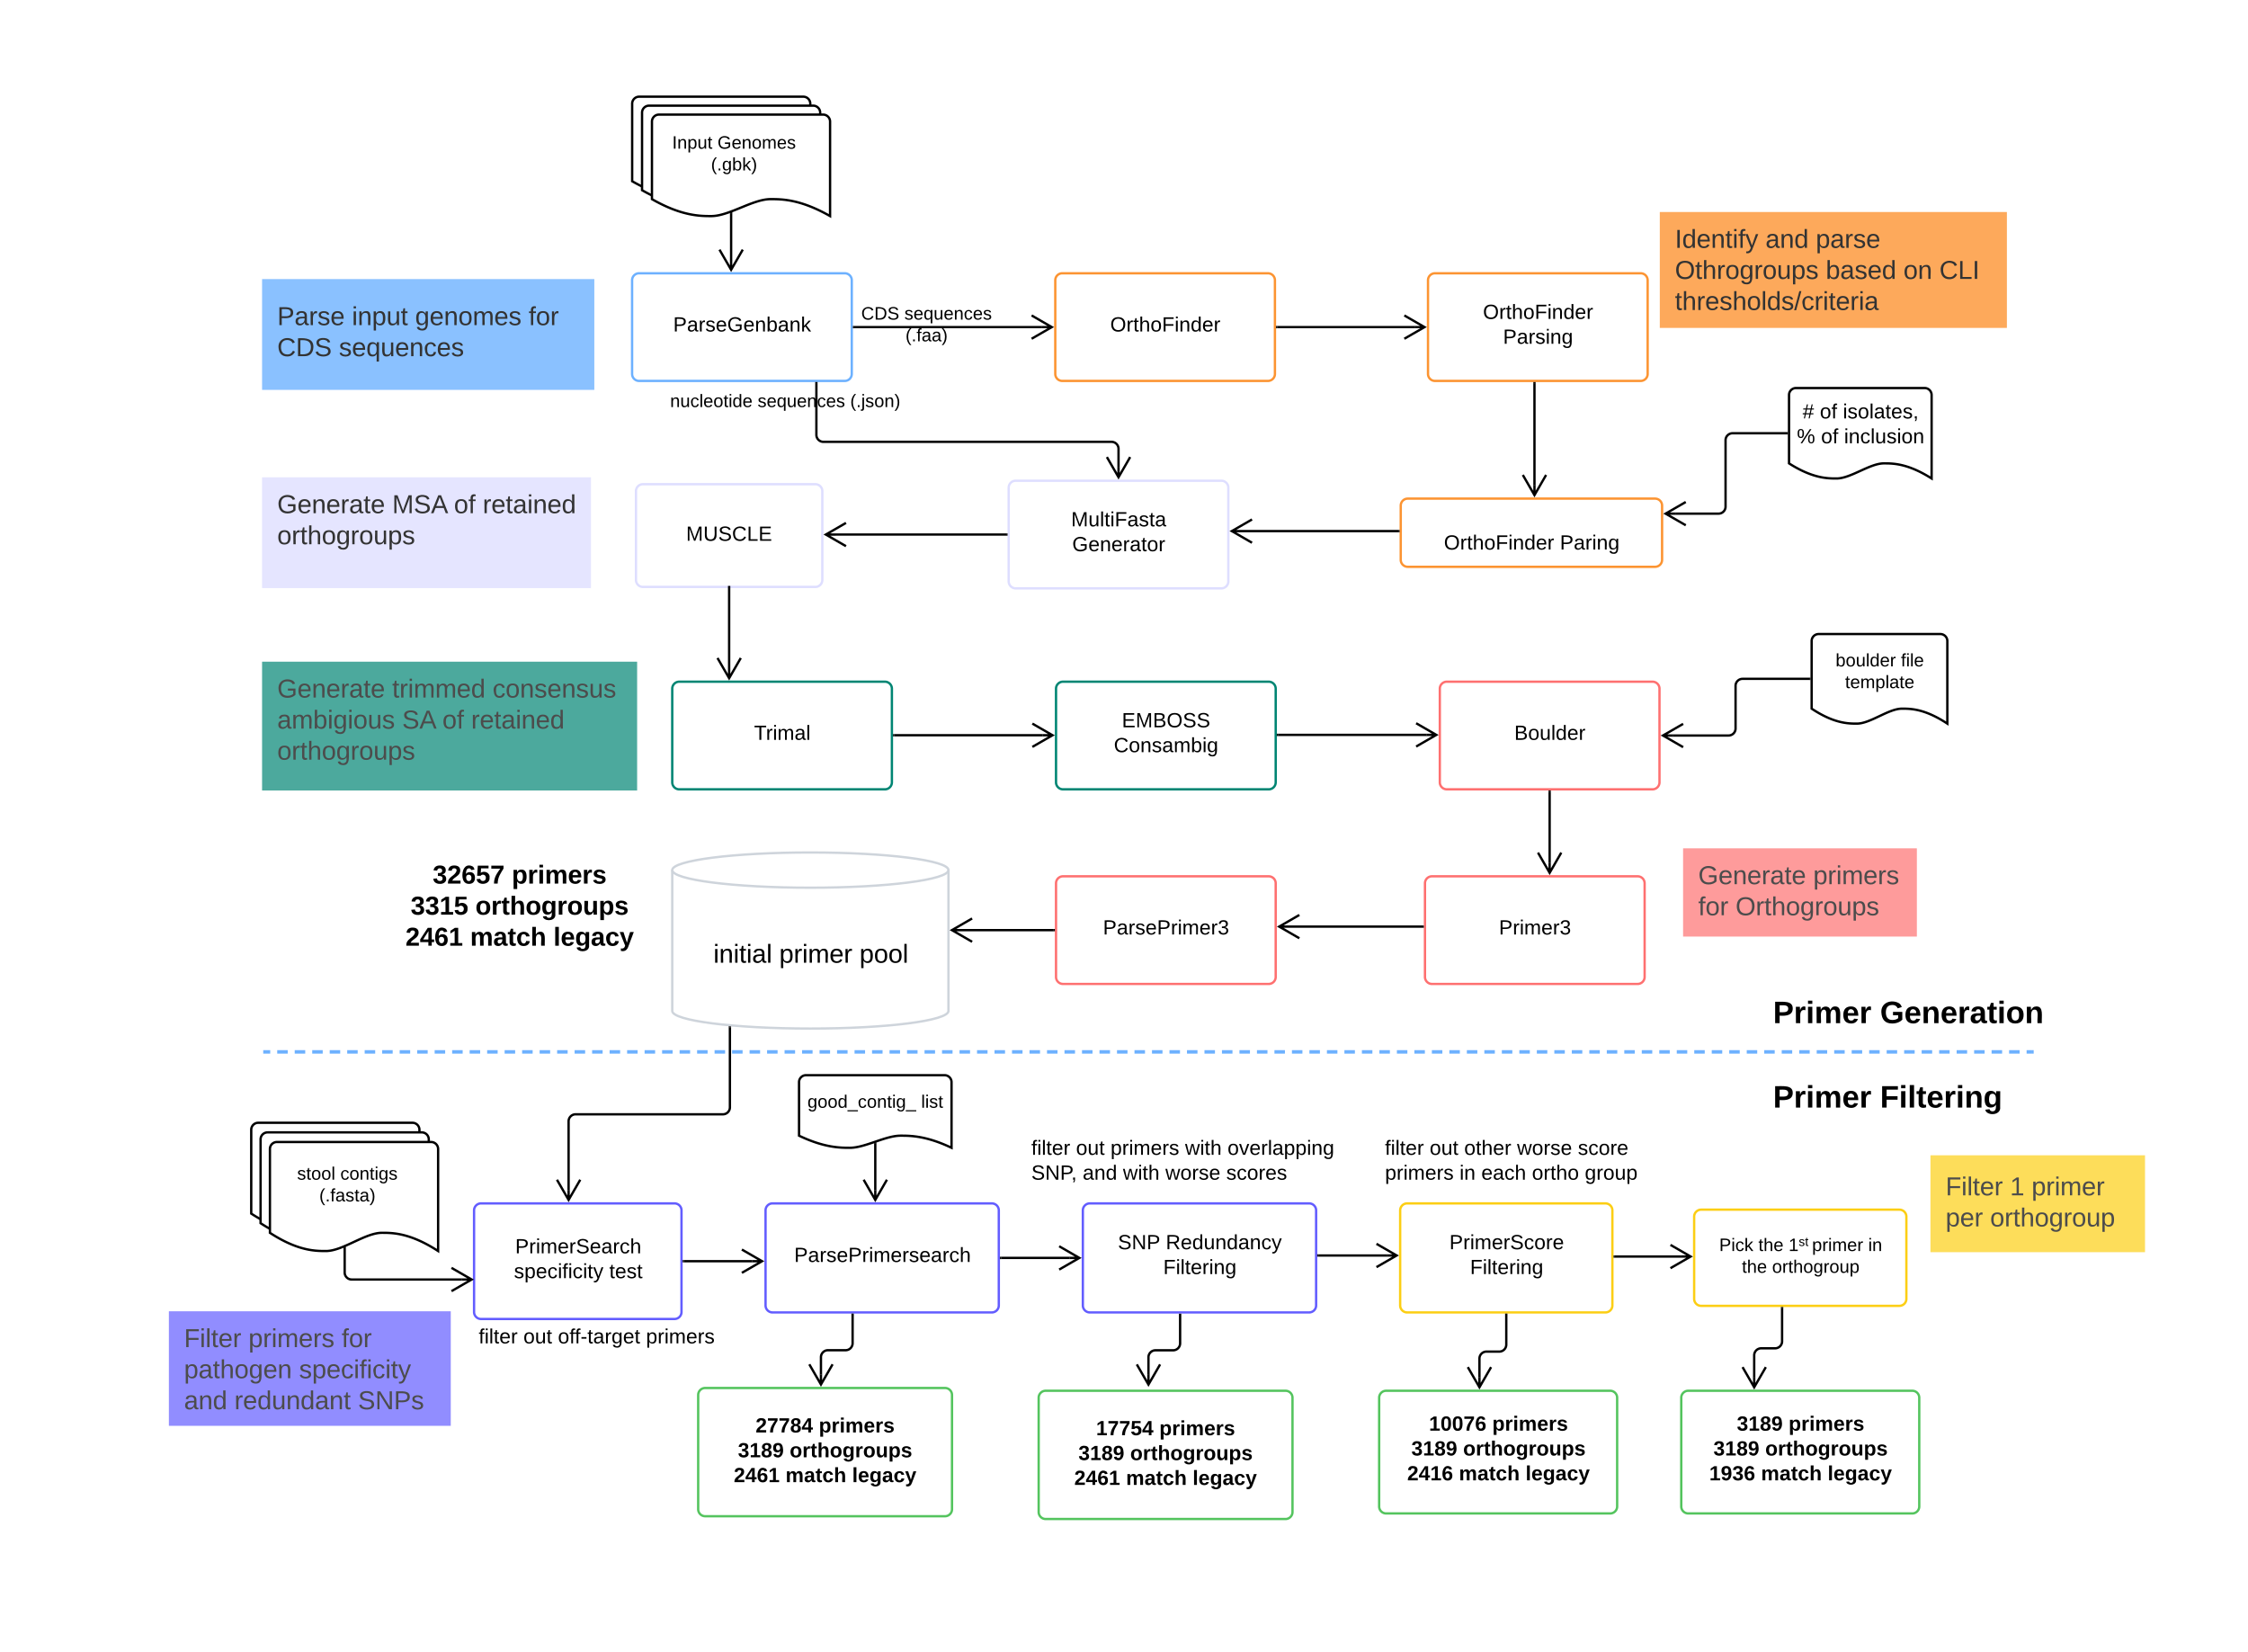 <svg xmlns="http://www.w3.org/2000/svg" xmlns:xlink="http://www.w3.org/1999/xlink" xmlns:lucid="lucid" width="1930" height="1418"><g transform="translate(9106 -10577)" lucid:page-tab-id="0_0"><path d="M-8563.26 10666a6 6 0 0 1 6-6h140.92a6 6 0 0 1 6 6v81.13c-25.54-14.55-41.44-14.55-51.08-14.55-15.3 0-35.63 14.55-50.92 14.55-9.48 0-25.54 0-50.92-14.55z" stroke="#000" stroke-width="2" fill="#fff"/><path d="M-8554.77 10673.7a6 6 0 0 1 6-6h140.92a6 6 0 0 1 6 6v81.1c-25.53-14.54-41.44-14.54-51.07-14.54-15.3 0-35.63 14.55-50.92 14.55-9.48 0-25.54 0-50.93-14.54z" stroke="#000" stroke-width="2" fill="#fff"/><path d="M-8546.27 10681.38a6 6 0 0 1 6-6h140.92a6 6 0 0 1 6 6v81.12c-25.54-14.55-41.44-14.55-51.07-14.55-15.3 0-35.64 14.55-50.93 14.55-9.48 0-25.53 0-50.92-14.55z" stroke="#000" stroke-width="2" fill="#fff"/><use xlink:href="#a" transform="matrix(1,0,0,1,-8541.27,10680.375) translate(12.373 24.257)"/><use xlink:href="#b" transform="matrix(1,0,0,1,-8541.27,10680.375) translate(51.262 24.257)"/><use xlink:href="#c" transform="matrix(1,0,0,1,-8541.27,10680.375) translate(45.667 42.924)"/><path d="M-8563.32 10817.6a6 6 0 0 1 6-6h176.6a6 6 0 0 1 6 6v80.4a6 6 0 0 1-6 6h-176.6a6 6 0 0 1-6-6z" stroke="#6db1ff" stroke-width="2" fill="#fff"/><use xlink:href="#d" transform="matrix(1,0,0,1,-8551.316,10823.612) translate(23.265 37.941)"/><path d="M-8200 10817.6a6 6 0 0 1 6-6h176.58a6 6 0 0 1 6 6v80.4a6 6 0 0 1-6 6H-8194a6 6 0 0 1-6-6z" stroke="#fc9432" stroke-width="2" fill="#fff"/><use xlink:href="#e" transform="matrix(1,0,0,1,-8188,10823.612) translate(35.191 37.941)"/><path d="M-7880 10817.6a6 6 0 0 1 6-6h176.58a6 6 0 0 1 6 6v80.4a6 6 0 0 1-6 6H-7874a6 6 0 0 1-6-6z" stroke="#fc9432" stroke-width="2" fill="#fff"/><use xlink:href="#f" transform="matrix(1,0,0,1,-7868,10823.612) translate(35.191 27.16)"/><use xlink:href="#g" transform="matrix(1,0,0,1,-7868,10823.612) translate(52.426 48.493)"/><path d="M-7903.4 11011.04a6 6 0 0 1 6-6h212.37a6 6 0 0 1 6 6v46.53a6 6 0 0 1-6 6h-212.38a6 6 0 0 1-6-6z" stroke="#fc9432" stroke-width="2" fill="#fff"/><use xlink:href="#h" transform="matrix(1,0,0,1,-7891.409,11017.043) translate(25.093 31.722)"/><use xlink:href="#i" transform="matrix(1,0,0,1,-7891.409,11017.043) translate(124.648 31.722)"/><path d="M-8240 10995.68a6 6 0 0 1 6-6h176.58a6 6 0 0 1 6 6v80.4a6 6 0 0 1-6 6H-8234a6 6 0 0 1-6-6z" stroke="#dedeff" stroke-width="2" fill="#fff"/><use xlink:href="#j" transform="matrix(1,0,0,1,-8228,11001.683) translate(41.611 27.16)"/><use xlink:href="#k" transform="matrix(1,0,0,1,-8228,11001.683) translate(42.549 48.493)"/><path d="M-8560 10998.67a6 6 0 0 1 6-6h148a6 6 0 0 1 6 6v76.18a6 6 0 0 1-6 6h-148a6 6 0 0 1-6-6z" stroke="#dedeff" stroke-width="2" fill="#fff"/><use xlink:href="#l" transform="matrix(1,0,0,1,-8548,11004.672) translate(31.037 36.566)"/><path d="M-8528.85 11168.2a6 6 0 0 1 6-6h176.58a6 6 0 0 1 6 6v80.4a6 6 0 0 1-6 6h-176.58a6 6 0 0 1-6-6z" stroke="#008573" stroke-width="2" fill="#fff"/><use xlink:href="#m" transform="matrix(1,0,0,1,-8516.853,11174.189) translate(58.253 37.941)"/><path d="M-8199.36 11168.2a6 6 0 0 1 6-6h176.6a6 6 0 0 1 6 6v80.4a6 6 0 0 1-6 6h-176.6a6 6 0 0 1-6-6z" stroke="#008573" stroke-width="2" fill="#fff"/><use xlink:href="#n" transform="matrix(1,0,0,1,-8187.356,11174.189) translate(44.5 27.16)"/><use xlink:href="#o" transform="matrix(1,0,0,1,-8187.356,11174.189) translate(37.636 48.493)"/><path d="M-7869.86 11168.2a6 6 0 0 1 6-6h176.6a6 6 0 0 1 6 6v80.4a6 6 0 0 1-6 6h-176.6a6 6 0 0 1-6-6z" stroke="#fe7070" stroke-width="2" fill="#fff"/><use xlink:href="#p" transform="matrix(1,0,0,1,-7857.858,11174.189) translate(51.932 37.941)"/><path d="M-7550.63 11127.3a6 6 0 0 1 6-6h104.5a6 6 0 0 1 6 6v70.9c-19.45-12.85-31.56-12.85-38.9-12.85-11.66 0-27.15 12.84-38.8 12.84-7.23 0-19.46 0-38.8-12.85z" stroke="#000" stroke-width="2" fill="#fff"/><use xlink:href="#q" transform="matrix(1,0,0,1,-7545.631,11126.311) translate(15.562 22.757)"/><use xlink:href="#r" transform="matrix(1,0,0,1,-7545.631,11126.311) translate(71.648 22.757)"/><use xlink:href="#s" transform="matrix(1,0,0,1,-7545.631,11126.311) translate(23.728 41.424)"/><path d="M-7882.6 11335.27a6 6 0 0 1 6-6h176.58a6 6 0 0 1 6 6v80.4a6 6 0 0 1-6 6h-176.58a6 6 0 0 1-6-6z" stroke="#fe7070" stroke-width="2" fill="#fff"/><use xlink:href="#t" transform="matrix(1,0,0,1,-7870.605,11341.266) translate(51.488 37.941)"/><path d="M-8199.36 11335.27a6 6 0 0 1 6-6h176.6a6 6 0 0 1 6 6v80.4a6 6 0 0 1-6 6h-176.6a6 6 0 0 1-6-6z" stroke="#fe7070" stroke-width="2" fill="#fff"/><use xlink:href="#u" transform="matrix(1,0,0,1,-8187.356,11341.266) translate(28.302 37.941)"/><path d="M-8699 11616.06a6 6 0 0 1 6-6h166.1a6 6 0 0 1 6 6v87.23a6 6 0 0 1-6 6H-8693a6 6 0 0 1-6-6z" stroke="#635dff" stroke-width="2" fill="#fff"/><use xlink:href="#v" transform="matrix(1,0,0,1,-8686.997,11622.055) translate(23.302 30.847)"/><use xlink:href="#w" transform="matrix(1,0,0,1,-8686.997,11622.055) translate(22.265 52.181)"/><use xlink:href="#x" transform="matrix(1,0,0,1,-8686.997,11622.055) translate(104.093 52.181)"/><path d="M-8890.3 11546.85a6 6 0 0 1 6-6h132.4a6 6 0 0 1 6 6v87.57c-24.1-15.62-39.13-15.62-48.23-15.62-14.44 0-33.65 15.62-48.1 15.62-8.94 0-24.1 0-48.08-15.62z" stroke="#000" stroke-width="2" fill="#fff"/><path d="M-8882.28 11555.1a6 6 0 0 1 6-6h132.4a6 6 0 0 1 6 6v87.58c-24.1-15.63-39.13-15.63-48.23-15.63-14.45 0-33.65 15.63-48.1 15.63-8.95 0-24.1 0-48.08-15.63z" stroke="#000" stroke-width="2" fill="#fff"/><path d="M-8874.26 11563.36a6 6 0 0 1 6-6h132.4a6 6 0 0 1 6 6v87.58c-24.1-15.63-39.13-15.63-48.22-15.63-14.44 0-33.65 15.64-48.1 15.64-8.95 0-24.1 0-48.08-15.63z" stroke="#000" stroke-width="2" fill="#fff"/><use xlink:href="#y" transform="matrix(1,0,0,1,-8869.262,11562.365) translate(18.333 27.319)"/><use xlink:href="#z" transform="matrix(1,0,0,1,-8869.262,11562.365) translate(55.451 27.319)"/><use xlink:href="#A" transform="matrix(1,0,0,1,-8869.262,11562.365) translate(37.346 45.986)"/><path d="M-8448.75 11616.06a6 6 0 0 1 6-6h188.26a6 6 0 0 1 6 6v81.6a6 6 0 0 1-6 6h-188.25a6 6 0 0 1-6-6z" stroke="#635dff" stroke-width="2" fill="#fff"/><use xlink:href="#B" transform="matrix(1,0,0,1,-8436.755,11622.055) translate(12.599 38.285)"/><path d="M-8420 11506a6 6 0 0 1 6-6h118.94a6 6 0 0 1 6 6v56.33c-21.86-10.4-35.48-10.4-43.73-10.4-13.1 0-30.5 10.4-43.6 10.4-8.1 0-21.86 0-43.6-10.4z" stroke="#000" stroke-width="2" fill="#fff"/><use xlink:href="#C" transform="matrix(1,0,0,1,-8415,11505) translate(2.231 22.944)"/><use xlink:href="#D" transform="matrix(1,0,0,1,-8415,11505) translate(99.843 22.944)"/><path d="M-8176.33 11616.06a6 6 0 0 1 6-6h188.27a6 6 0 0 1 6 6v81.6a6 6 0 0 1-6 6h-188.27a6 6 0 0 1-6-6z" stroke="#635dff" stroke-width="2" fill="#fff"/><use xlink:href="#E" transform="matrix(1,0,0,1,-8164.332,11622.055) translate(18.105 27.347)"/><use xlink:href="#F" transform="matrix(1,0,0,1,-8164.332,11622.055) translate(59.191 27.347)"/><use xlink:href="#G" transform="matrix(1,0,0,1,-8164.332,11622.055) translate(57.019 48.681)"/><path d="M-7903.9 11616.06a6 6 0 0 1 6-6h170.2a6 6 0 0 1 6 6v81.6a6 6 0 0 1-6 6h-170.2a6 6 0 0 1-6-6z" stroke="#fcce14" stroke-width="2" fill="#fff"/><use xlink:href="#H" transform="matrix(1,0,0,1,-7891.91,11622.055) translate(30.241 27.347)"/><use xlink:href="#G" transform="matrix(1,0,0,1,-7891.91,11622.055) translate(48.019 48.681)"/><path d="M-7921.94 11776.9a6 6 0 0 1 6-6h192.33a6 6 0 0 1 6 6v93.32a6 6 0 0 1-6 6h-192.34a6 6 0 0 1-6-6z" stroke="#54c45e" stroke-width="2" fill="#fff"/><use xlink:href="#I" transform="matrix(1,0,0,1,-7916.936,11775.914) translate(37.772 29.222)"/><use xlink:href="#J" transform="matrix(1,0,0,1,-7916.936,11775.914) translate(92.093 29.222)"/><use xlink:href="#K" transform="matrix(1,0,0,1,-7916.936,11775.914) translate(22.636 50.556)"/><use xlink:href="#L" transform="matrix(1,0,0,1,-7916.936,11775.914) translate(67.08 50.556)"/><use xlink:href="#M" transform="matrix(1,0,0,1,-7916.936,11775.914) translate(19.056 71.889)"/><use xlink:href="#N" transform="matrix(1,0,0,1,-7916.936,11775.914) translate(63.5 71.889)"/><use xlink:href="#O" transform="matrix(1,0,0,1,-7916.936,11775.914) translate(120.685 71.889)"/><path d="M-8291.72 11444.87c0 8.35-53.1 15.1-118.57 15.1s-118.55-6.75-118.55-15.1v-120.94c0-8.35 53.08-15.12 118.56-15.12 65.5 0 118.58 6.78 118.58 15.13z" stroke="#ced4db" stroke-width="2" fill="#fff"/><path d="M-8291.72 11323.93c0 8.35-53.1 15.12-118.57 15.12s-118.55-6.77-118.55-15.12" stroke="#ced4db" stroke-width="2" fill="none"/><use xlink:href="#P" transform="matrix(1,0,0,1,-8523.853,11344.046) translate(30.327 59.403)"/><use xlink:href="#Q" transform="matrix(1,0,0,1,-8523.853,11344.046) translate(86.87 59.403)"/><use xlink:href="#R" transform="matrix(1,0,0,1,-8523.853,11344.046) translate(155.759 59.403)"/><path d="M-8478.3 10760.02v40.2" stroke="#000" stroke-width="2" fill="none"/><path d="M-8477.33 10760.05h-1.95v-.68l1.95-.7z" stroke="#000" stroke-width=".05"/><path d="M-8468.3 10791.3l-10 17.3-10-17.3m10 17.3v-8.5M-8372.73 10857.8h161.34" stroke="#000" stroke-width="2" fill="none"/><path d="M-8372.7 10858.8h-1.03v-1.96h1.02z" stroke="#000" stroke-width=".05"/><path d="M-8220.32 10847.8l17.32 10-17.32 10m17.32-10h-8.5M-8009.42 10857.8h118.03" stroke="#000" stroke-width="2" fill="none"/><path d="M-8009.4 10858.8h-1.02v-1.96h1.03z" stroke="#000" stroke-width=".05"/><path d="M-7900.32 10847.8l17.32 10-17.32 10m17.32-10h-8.5M-7788.6 10906v87.66" stroke="#000" stroke-width="2" fill="none"/><path d="M-7787.62 10906.04h-1.95v-1.03h1.95z" stroke="#000" stroke-width=".05"/><path d="M-7778.6 10984.72l-10 17.32-10-17.32m10 17.32v-8.5M-8040.03 11032.92h134.62M-8031.1 11042.92l-17.32-10 17.32-10m-17.32 10h8.5" stroke="#000" stroke-width="2" fill="none"/><path d="M-7904.4 11033.9h-1.03v-1.96h1.02z" stroke="#000" stroke-width=".05"/><path d="M-8388.6 11035.88h146.6M-8379.68 11045.88l-17.32-10 17.32-10m-17.32 10h8.5" stroke="#000" stroke-width="2" fill="none"/><path d="M-8241 11036.86h-1.03v-1.95h1.03z" stroke="#000" stroke-width=".05"/><path d="M-8480 11081v69.8M-8480 11081.03v-1.03M-8470 11141.87l-10 17.32-10-17.33m10 17.32v-8.5M-8338.27 11208.18h127.52" stroke="#000" stroke-width="2" fill="none"/><path d="M-8338.24 11209.15h-1.03v-1.95h1.03z" stroke="#000" stroke-width=".05"/><path d="M-8219.68 11198.18l17.32 10-17.32 10m17.32-10h-8.5M-8008.77 11207.87h127.53" stroke="#000" stroke-width="2" fill="none"/><path d="M-8008.75 11208.84h-1.02v-1.95h1.02z" stroke="#000" stroke-width=".05"/><path d="M-7890.18 11197.87l17.32 10-17.32 10m17.32-10h-8.5M-7775.57 11256.6v61.28" stroke="#000" stroke-width="2" fill="none"/><path d="M-7774.6 11256.62h-1.94v-1.03h1.95z" stroke="#000" stroke-width=".05"/><path d="M-7765.57 11308.95l-10 17.32-10-17.32m10 17.32v-8.5M-7999.4 11372.45h114.8M-7990.45 11382.45l-17.32-10 17.32-10m-17.32 10h8.5" stroke="#000" stroke-width="2" fill="none"/><path d="M-7883.6 11373.43h-1.03v-1.95h1.03z" stroke="#000" stroke-width=".05"/><path d="M-8280.34 11375.47H-8201.36M-8271.4 11385.47l-17.32-10 17.32-10m-17.32 10h8.5" stroke="#000" stroke-width="2" fill="none"/><path d="M-8200.36 11376.44h-1.02v-1.95h1.02z" stroke="#000" stroke-width=".05"/><path d="M-8405.1 10906v44.3a6 6 0 0 0 6 6h247.4a6 6 0 0 1 6 6v16" stroke="#000" stroke-width="2" fill="none"/><path d="M-8404.14 10906.04h-1.95v-1.03h1.96z" stroke="#000" stroke-width=".05"/><path d="M-8135.7 10969.36l-10 17.32-10-17.32m10 17.32v-8.5M-7669.9 11208.4h47.95a6 6 0 0 0 6-6v-36.65a6 6 0 0 1 6-6h57.32" stroke="#000" stroke-width="2" fill="none"/><path d="M-7660.95 11218.4l-17.32-10 17.32-10m-17.32 10h8.5" stroke="#000" stroke-width="2" fill="none"/><path d="M-7551.63 11160.72h-1.03v-1.95h1.03z" stroke="#000" stroke-width=".05"/><path d="M-8479.34 11459.1v68.48a6 6 0 0 1-6 6h-126.5a6 6 0 0 0-6 6v59.1" stroke="#000" stroke-width="2" fill="none"/><path d="M-8478.36 11458.2v.93h-1.95l-.02-1.13z" stroke="#000" stroke-width=".05"/><path d="M-8607.83 11589.74l-10 17.32-10-17.32m10 17.32v-8.5M-8518.9 11659.67H-8460.14" stroke="#000" stroke-width="2" fill="none"/><path d="M-8518.88 11660.65h-1.03v-1.95h1.02z" stroke="#000" stroke-width=".05"/><path d="M-8469.08 11649.67l17.33 10-17.33 10m17.33-10h-8.5M-8246.5 11656.86h58.78" stroke="#000" stroke-width="2" fill="none"/><path d="M-8246.46 11657.83h-1.03v-1.94h1.04z" stroke="#000" stroke-width=".05"/><path d="M-8196.65 11646.86l17.32 10-17.32 10m17.32-10h-8.5M-7974.06 11654.77H-7915.3" stroke="#000" stroke-width="2" fill="none"/><path d="M-7974.04 11655.74h-1.02v-1.95h1.02z" stroke="#000" stroke-width=".05"/><path d="M-7924.23 11644.77l17.32 10-17.33 10m17.32-10h-8.5M-8810.08 11648.47v20.93a6 6 0 0 0 6 6h94.63" stroke="#000" stroke-width="2" fill="none"/><path d="M-8809.1 11648.5h-1.95v-.6l1.95-.85z" stroke="#000" stroke-width=".05"/><path d="M-8718.38 11665.4l17.32 10-17.32 10m17.32-10h-8.5M-8354.53 11558.87v39.8" stroke="#000" stroke-width="2" fill="none"/><path d="M-8353.55 11558.9h-1.95v-.75l1.95-.56z" stroke="#000" stroke-width=".05"/><path d="M-8344.53 11589.74l-10 17.32-10-17.32m10 17.32v-8.5" stroke="#000" stroke-width="2" fill="none"/><path d="M-8808.85 11312.25a6 6 0 0 1 6-6h285.22a6 6 0 0 1 6 6v90.7a6 6 0 0 1-6 6h-285.22a6 6 0 0 1-6-6z" fill="none"/><use xlink:href="#S" transform="matrix(1,0,0,1,-8808.846,11306.25) translate(74.34 29.278)"/><use xlink:href="#T" transform="matrix(1,0,0,1,-8808.846,11306.25) translate(142.241 29.278)"/><use xlink:href="#U" transform="matrix(1,0,0,1,-8808.846,11306.25) translate(55.42 55.944)"/><use xlink:href="#V" transform="matrix(1,0,0,1,-8808.846,11306.25) translate(110.975 55.944)"/><use xlink:href="#W" transform="matrix(1,0,0,1,-8808.846,11306.25) translate(50.944 82.611)"/><use xlink:href="#X" transform="matrix(1,0,0,1,-8808.846,11306.25) translate(106.5 82.611)"/><use xlink:href="#Y" transform="matrix(1,0,0,1,-8808.846,11306.25) translate(177.981 82.611)"/><path d="M-8878.5 11480h4.5m6 0h9.03m6 0h9.02m6 0h9.02m6 0h9m6.02 0h9m6 0h9.02m6 0h9.02m6 0h9.02m6 0h9.02m6 0h9.02m6 0h9.02m6 0h9.02m6 0h9.02m6 0h9.02m6 0h9.02m6 0h9.02m6 0h9.02m6 0h9.02m6 0h9.02m6 0h9.02m6 0h9.02m6 0h9.02m6 0h9.02m6 0h9.02m6 0h9.02m6 0h9.02m6 0h9.02m6 0h9.02m6 0h9.02m6 0h9.02m6 0h9.02m6 0h9.02m6 0h9.02m6 0h9.02m6 0h9.02m6 0h9.02m6 0h9.02m6 0h9.02m6 0h9.02m6 0h9.02m6 0h9.02m6 0h9.02m6 0h9.02m6 0h9.02m6 0h9.02m6 0h9.02m6 0h9.02m6 0h9.02m6 0h9.02m6 0h9.02m6 0h9.02m6 0h9.02m6 0h9.02m6 0h9m6.02 0h9.02m6 0h9m6.02 0h9.02m6 0h9m6.02 0h9m6.02 0h9m6.02 0h9m6.02 0h9m6.02 0h9m6.02 0h9m6.02 0h9m6.02 0h9m6.02 0h9m6.02 0h9m6.02 0h9m6.02 0h9m6.02 0h9m6.02 0h9m6.02 0h9m6.02 0h9m6.02 0h9m6.02 0h9m6.02 0h9m6.02 0h9m6.02 0h9m6.02 0h9m6.02 0h9m6.02 0h9m6.02 0h9m6.02 0h9m6.02 0h9m6.02 0h9m6.02 0h9m6.02 0h9m6.02 0h9m6.02 0h9m6.02 0h9m6.02 0h9m6.02 0h9m6 0h9.03m6 0h9.02m6 0h9m6.02 0h9m6.02 0h9m6 0h9.03m6 0h9.02m6 0h4.5M-8878.46 11480h-1.54M-7361.54 11480h1.54" stroke="#6db1ff" stroke-width="3" fill="none"/><path d="M-8506.58 11774.53a6 6 0 0 1 6-6h205.92a6 6 0 0 1 6 6v98.08a6 6 0 0 1-6 6h-205.92a6 6 0 0 1-6-6z" stroke="#54c45e" stroke-width="2" fill="#fff"/><use xlink:href="#Z" transform="matrix(1,0,0,1,-8501.585,11773.526) translate(44.272 33.16)"/><use xlink:href="#J" transform="matrix(1,0,0,1,-8501.585,11773.526) translate(98.593 33.16)"/><use xlink:href="#K" transform="matrix(1,0,0,1,-8501.585,11773.526) translate(29.136 54.493)"/><use xlink:href="#L" transform="matrix(1,0,0,1,-8501.585,11773.526) translate(73.58 54.493)"/><use xlink:href="#aa" transform="matrix(1,0,0,1,-8501.585,11773.526) translate(25.556 75.826)"/><use xlink:href="#N" transform="matrix(1,0,0,1,-8501.585,11773.526) translate(70 75.826)"/><use xlink:href="#O" transform="matrix(1,0,0,1,-8501.585,11773.526) translate(127.185 75.826)"/><path d="M-8214.26 11776.9a6 6 0 0 1 6-6h205.92a6 6 0 0 1 6 6v98.1a6 6 0 0 1-6 6h-205.92a6 6 0 0 1-6-6z" stroke="#54c45e" stroke-width="2" fill="#fff"/><use xlink:href="#ab" transform="matrix(1,0,0,1,-8209.261,11775.914) translate(44.272 33.16)"/><use xlink:href="#J" transform="matrix(1,0,0,1,-8209.261,11775.914) translate(98.593 33.16)"/><use xlink:href="#K" transform="matrix(1,0,0,1,-8209.261,11775.914) translate(29.136 54.493)"/><use xlink:href="#L" transform="matrix(1,0,0,1,-8209.261,11775.914) translate(73.58 54.493)"/><use xlink:href="#aa" transform="matrix(1,0,0,1,-8209.261,11775.914) translate(25.556 75.826)"/><use xlink:href="#N" transform="matrix(1,0,0,1,-8209.261,11775.914) translate(70 75.826)"/><use xlink:href="#O" transform="matrix(1,0,0,1,-8209.261,11775.914) translate(127.185 75.826)"/><path d="M-8374 11705.67v24.43a6 6 0 0 1-6 6h-15.18a6 6 0 0 0-6 6v15.04" stroke="#000" stroke-width="2" fill="none"/><path d="M-8373.02 11705.7h-1.95v-1.03h1.94z" stroke="#000" stroke-width=".05"/><path d="M-8391.18 11748.2l-10 17.33-10-17.33m10 17.33v-8.5M-7812.8 11705.67v25.62a6 6 0 0 1-6 6h-11.03a6 6 0 0 0-6 6v16.23" stroke="#000" stroke-width="2" fill="none"/><path d="M-7811.83 11705.7h-1.95v-1.03h1.95z" stroke="#000" stroke-width=".05"/><path d="M-7825.83 11750.6l-10 17.3-10-17.3m10 17.3v-8.5" stroke="#000" stroke-width="2" fill="none"/><path d="M-8700 11706a6 6 0 0 1 6-6h247.72a6 6 0 0 1 6 6v41.1a6 6 0 0 1-6 6H-8694a6 6 0 0 1-6-6z" fill-opacity="0"/><g><use xlink:href="#ac" transform="matrix(1,0,0,1,-8695,11705) translate(0 25.222)"/><use xlink:href="#ad" transform="matrix(1,0,0,1,-8695,11705) translate(38.37 25.222)"/><use xlink:href="#ae" transform="matrix(1,0,0,1,-8695,11705) translate(68 25.222)"/><use xlink:href="#af" transform="matrix(1,0,0,1,-8695,11705) translate(143.605 25.222)"/></g><path d="M-8225.56 11543.33a6 6 0 0 1 6-6h297.6a6 6 0 0 1 6 6v60.73a6 6 0 0 1-6 6h-297.6a6 6 0 0 1-6-6z" fill-opacity="0"/><g><use xlink:href="#ac" transform="matrix(1,0,0,1,-8220.562,11542.325) translate(0 26.035)"/><use xlink:href="#ad" transform="matrix(1,0,0,1,-8220.562,11542.325) translate(38.37 26.035)"/><use xlink:href="#ag" transform="matrix(1,0,0,1,-8220.562,11542.325) translate(68 26.035)"/><use xlink:href="#ah" transform="matrix(1,0,0,1,-8220.562,11542.325) translate(132 26.035)"/><use xlink:href="#ai" transform="matrix(1,0,0,1,-8220.562,11542.325) translate(168.444 26.035)"/><use xlink:href="#aj" transform="matrix(1,0,0,1,-8220.562,11542.325) translate(0 47.368)"/><use xlink:href="#ak" transform="matrix(1,0,0,1,-8220.562,11542.325) translate(44.099 47.368)"/><use xlink:href="#ah" transform="matrix(1,0,0,1,-8220.562,11542.325) translate(78.667 47.368)"/><use xlink:href="#al" transform="matrix(1,0,0,1,-8220.562,11542.325) translate(115.111 47.368)"/><use xlink:href="#am" transform="matrix(1,0,0,1,-8220.562,11542.325) translate(167.358 47.368)"/></g><path d="M-7921.94 11543.33a6 6 0 0 1 6-6h263.07a6 6 0 0 1 6 6v60.73a6 6 0 0 1-6 6h-263.07a6 6 0 0 1-6-6z" fill-opacity="0"/><g><use xlink:href="#ac" transform="matrix(1,0,0,1,-7916.936,11542.325) translate(0 26.035)"/><use xlink:href="#ad" transform="matrix(1,0,0,1,-7916.936,11542.325) translate(38.37 26.035)"/><use xlink:href="#an" transform="matrix(1,0,0,1,-7916.936,11542.325) translate(68 26.035)"/><use xlink:href="#al" transform="matrix(1,0,0,1,-7916.936,11542.325) translate(113.383 26.035)"/><use xlink:href="#ao" transform="matrix(1,0,0,1,-7916.936,11542.325) translate(165.63 26.035)"/><use xlink:href="#ag" transform="matrix(1,0,0,1,-7916.936,11542.325) translate(0 47.368)"/><use xlink:href="#ap" transform="matrix(1,0,0,1,-7916.936,11542.325) translate(64 47.368)"/><use xlink:href="#aq" transform="matrix(1,0,0,1,-7916.936,11542.325) translate(82.716 47.368)"/><use xlink:href="#ar" transform="matrix(1,0,0,1,-7916.936,11542.325) translate(126.173 47.368)"/><use xlink:href="#as" transform="matrix(1,0,0,1,-7916.936,11542.325) translate(171.556 47.368)"/></g><g opacity=".8"><path d="M-8880 10817.57h283.25v93.1H-8880z" stroke="#6db1ff" stroke-width="2" fill="#6db1ff"/><use xlink:href="#at" transform="matrix(1,0,0,1,-8868,10829.57) translate(0 26.528)"/><use xlink:href="#au" transform="matrix(1,0,0,1,-8868,10829.57) translate(64.136 26.528)"/><use xlink:href="#av" transform="matrix(1,0,0,1,-8868,10829.57) translate(118.395 26.528)"/><use xlink:href="#aw" transform="matrix(1,0,0,1,-8868,10829.57) translate(215.864 26.528)"/><use xlink:href="#ax" transform="matrix(1,0,0,1,-8868,10829.57) translate(0 53.194)"/><use xlink:href="#ay" transform="matrix(1,0,0,1,-8868,10829.57) translate(52.963 53.194)"/></g><g opacity=".8"><path d="M-7680 10760h296v97.5h-296z" stroke="#fc9432" stroke-width="2" fill="#fc9432"/><use xlink:href="#az" transform="matrix(1,0,0,1,-7668,10772) translate(0 17.778)"/><use xlink:href="#aA" transform="matrix(1,0,0,1,-7668,10772) translate(77.716 17.778)"/><use xlink:href="#aB" transform="matrix(1,0,0,1,-7668,10772) translate(120.926 17.778)"/><use xlink:href="#aC" transform="matrix(1,0,0,1,-7668,10772) translate(0 44.444)"/><use xlink:href="#aD" transform="matrix(1,0,0,1,-7668,10772) translate(129.506 44.444)"/><use xlink:href="#aE" transform="matrix(1,0,0,1,-7668,10772) translate(196.173 44.444)"/><use xlink:href="#aF" transform="matrix(1,0,0,1,-7668,10772) translate(227.037 44.444)"/><use xlink:href="#aG" transform="matrix(1,0,0,1,-7668,10772) translate(0 71.111)"/><use xlink:href="#aH" transform="matrix(1,0,0,1,-7668,10772) translate(0 97.778)"/></g><g opacity=".8"><path d="M-8880 10987.75h280.36v93.1H-8880z" stroke="#dedeff" stroke-width="2" fill="#dedeff"/><use xlink:href="#aI" transform="matrix(1,0,0,1,-8868,10999.754) translate(0 17.778)"/><use xlink:href="#aJ" transform="matrix(1,0,0,1,-8868,10999.754) translate(98.704 17.778)"/><use xlink:href="#aK" transform="matrix(1,0,0,1,-8868,10999.754) translate(151.728 17.778)"/><use xlink:href="#aL" transform="matrix(1,0,0,1,-8868,10999.754) translate(176.42 17.778)"/><use xlink:href="#aM" transform="matrix(1,0,0,1,-8868,10999.754) translate(0 44.444)"/><use xlink:href="#aN" transform="matrix(1,0,0,1,-8868,10999.754) translate(0 71.111)"/><use xlink:href="#aH" transform="matrix(1,0,0,1,-8868,10999.754) translate(128.5 97.778)"/></g><g opacity=".7"><path d="M-8880 11146.03h320v108.56h-320z" stroke="#008573" stroke-width="2" fill="#008573"/><use xlink:href="#aI" transform="matrix(1,0,0,1,-8868,11158.028) translate(0 17.778)"/><use xlink:href="#aO" transform="matrix(1,0,0,1,-8868,11158.028) translate(98.704 17.778)"/><use xlink:href="#aP" transform="matrix(1,0,0,1,-8868,11158.028) translate(184.877 17.778)"/><use xlink:href="#aQ" transform="matrix(1,0,0,1,-8868,11158.028) translate(0 44.444)"/><use xlink:href="#aR" transform="matrix(1,0,0,1,-8868,11158.028) translate(107.222 44.444)"/><use xlink:href="#aK" transform="matrix(1,0,0,1,-8868,11158.028) translate(141.79 44.444)"/><use xlink:href="#aL" transform="matrix(1,0,0,1,-8868,11158.028) translate(166.481 44.444)"/><use xlink:href="#aM" transform="matrix(1,0,0,1,-8868,11158.028) translate(0 71.111)"/><use xlink:href="#aN" transform="matrix(1,0,0,1,-8868,11158.028) translate(0 97.778)"/><use xlink:href="#aN" transform="matrix(1,0,0,1,-8868,11158.028) translate(148 124.444)"/><use xlink:href="#aH" transform="matrix(1,0,0,1,-8868,11158.028) translate(148 151.111)"/></g><g opacity=".7"><path d="M-7660 11306.25h198.7v73.75H-7660z" stroke="#fe7070" stroke-width="2" fill="#fe7070"/><use xlink:href="#aI" transform="matrix(1,0,0,1,-7648,11318.25) translate(0 17.778)"/><use xlink:href="#aS" transform="matrix(1,0,0,1,-7648,11318.25) translate(98.704 17.778)"/><use xlink:href="#aT" transform="matrix(1,0,0,1,-7648,11318.25) translate(0 44.444)"/><use xlink:href="#aU" transform="matrix(1,0,0,1,-7648,11318.25) translate(32.037 44.444)"/></g><g opacity=".7"><path d="M-8960 11703.67h240v96.33h-240z" stroke="#635dff" stroke-width="2" fill="#635dff"/><use xlink:href="#aV" transform="matrix(1,0,0,1,-8948,11715.665) translate(0 17.778)"/><use xlink:href="#aW" transform="matrix(1,0,0,1,-8948,11715.665) translate(55.309 17.778)"/><use xlink:href="#aw" transform="matrix(1,0,0,1,-8948,11715.665) translate(135.309 17.778)"/><use xlink:href="#aX" transform="matrix(1,0,0,1,-8948,11715.665) translate(0 44.444)"/><use xlink:href="#aY" transform="matrix(1,0,0,1,-8948,11715.665) translate(98.765 44.444)"/><use xlink:href="#aA" transform="matrix(1,0,0,1,-8948,11715.665) translate(0 71.111)"/><use xlink:href="#aZ" transform="matrix(1,0,0,1,-8948,11715.665) translate(43.21 71.111)"/><use xlink:href="#ba" transform="matrix(1,0,0,1,-8948,11715.665) translate(149.321 71.111)"/><use xlink:href="#aN" transform="matrix(1,0,0,1,-8948,11715.665) translate(0 97.778)"/><use xlink:href="#aH" transform="matrix(1,0,0,1,-8948,11715.665) translate(108.5 124.444)"/></g><g opacity=".7"><path d="M-7447.63 11569.75h182.22v81.2h-182.23z" stroke="#fcce14" stroke-width="2" fill="#fcce14"/><use xlink:href="#aV" transform="matrix(1,0,0,1,-7435.629,11581.75) translate(0 21.403)"/><use xlink:href="#bb" transform="matrix(1,0,0,1,-7435.629,11581.75) translate(55.309 21.403)"/><use xlink:href="#bc" transform="matrix(1,0,0,1,-7435.629,11581.75) translate(73.827 21.403)"/><use xlink:href="#bd" transform="matrix(1,0,0,1,-7435.629,11581.75) translate(0 48.069)"/><use xlink:href="#be" transform="matrix(1,0,0,1,-7435.629,11581.75) translate(38.21 48.069)"/></g><path d="M-7583.74 11426a6 6 0 0 1 6-6h228a6 6 0 0 1 6 6v48a6 6 0 0 1-6 6h-228a6 6 0 0 1-6-6z" fill="none"/><g><use xlink:href="#bf" transform="matrix(1,0,0,1,-7583.74,11420) translate(0 35.333)"/><use xlink:href="#bg" transform="matrix(1,0,0,1,-7583.74,11420) translate(91.852 35.333)"/></g><path d="M-7583.74 11486.95a6 6 0 0 1 6-6h263.07a6 6 0 0 1 6 6v70.56a6 6 0 0 1-6 6h-263.07a6 6 0 0 1-6-6z" fill="none"/><g><use xlink:href="#bf" transform="matrix(1,0,0,1,-7583.74,11480.947) translate(0 46.833)"/><use xlink:href="#bh" transform="matrix(1,0,0,1,-7583.74,11480.947) translate(91.852 46.833)"/></g><path d="M-7651.5 11621.44a6 6 0 0 1 6-6h170.2a6 6 0 0 1 6 6v70.56a6 6 0 0 1-6 6h-170.2a6 6 0 0 1-6-6z" stroke="#fcce14" stroke-width="2" fill="#fff"/><g><use xlink:href="#bi" transform="matrix(1,0,0,1,-7639.512,11627.44) translate(9.5 23.507)"/><use xlink:href="#bj" transform="matrix(1,0,0,1,-7639.512,11627.44) translate(43.16 23.507)"/><use xlink:href="#bk" transform="matrix(1,0,0,1,-7639.512,11627.44) translate(69.086 23.507)"/><use xlink:href="#bl" transform="matrix(1,0,0,1,-7639.512,11627.44) translate(89.222 23.507)"/><use xlink:href="#bm" transform="matrix(1,0,0,1,-7639.512,11627.44) translate(137.444 23.507)"/><use xlink:href="#bj" transform="matrix(1,0,0,1,-7639.512,11627.44) translate(28.988 42.174)"/><use xlink:href="#bn" transform="matrix(1,0,0,1,-7639.512,11627.44) translate(54.914 42.174)"/></g><path d="M-7662.57 11776.9a6 6 0 0 1 6-6h192.33a6 6 0 0 1 6 6v93.32a6 6 0 0 1-6 6h-192.33a6 6 0 0 1-6-6z" stroke="#54c45e" stroke-width="2" fill="#fff"/><g><use xlink:href="#K" transform="matrix(1,0,0,1,-7657.567,11775.914) translate(42.71 29.222)"/><use xlink:href="#J" transform="matrix(1,0,0,1,-7657.567,11775.914) translate(87.154 29.222)"/><use xlink:href="#K" transform="matrix(1,0,0,1,-7657.567,11775.914) translate(22.636 50.556)"/><use xlink:href="#L" transform="matrix(1,0,0,1,-7657.567,11775.914) translate(67.08 50.556)"/><use xlink:href="#bo" transform="matrix(1,0,0,1,-7657.567,11775.914) translate(19.056 71.889)"/><use xlink:href="#N" transform="matrix(1,0,0,1,-7657.567,11775.914) translate(63.5 71.889)"/><use xlink:href="#O" transform="matrix(1,0,0,1,-7657.567,11775.914) translate(120.685 71.889)"/></g><path d="M-7719.7 11655.68h56.8" stroke="#000" stroke-width="2" fill="none"/><path d="M-7719.67 11656.66h-1.02v-1.95h1.03z" stroke="#000" stroke-width=".05"/><path d="M-7671.83 11645.68l17.32 10-17.33 10m17.32-10h-8.5" stroke="#000" stroke-width="2" fill="none"/><path d="M-8380 10837.16a6 6 0 0 1 6-6h126.6a6 6 0 0 1 6 6v41.3a6 6 0 0 1-6 6H-8374a6 6 0 0 1-6-6z" fill-opacity="0"/><g><use xlink:href="#bp" transform="matrix(1,0,0,1,-8375,10836.164) translate(8.37 15.194)"/><use xlink:href="#bq" transform="matrix(1,0,0,1,-8375,10836.164) translate(45.444 15.194)"/><use xlink:href="#br" transform="matrix(1,0,0,1,-8375,10836.164) translate(46.395 33.861)"/></g><path d="M-8540 10906a6 6 0 0 1 6-6h265.93a6 6 0 0 1 6 6v33.17a6 6 0 0 1-6 6H-8534a6 6 0 0 1-6-6z" fill="#fff" fill-opacity="0"/><g><use xlink:href="#bs" transform="matrix(1,0,0,1,-8535,10905) translate(0 21.444)"/><use xlink:href="#bt" transform="matrix(1,0,0,1,-8535,10905) translate(4.321 21.444)"/><use xlink:href="#bu" transform="matrix(1,0,0,1,-8535,10905) translate(79.42 21.444)"/><use xlink:href="#bv" transform="matrix(1,0,0,1,-8535,10905) translate(158.926 21.444)"/></g><path d="M-7570.05 10916.1a6 6 0 0 1 6-6h110.42a6 6 0 0 1 6 6v71.65c-20.44-12.97-33.18-12.97-40.9-12.97-12.23 0-28.5 12.97-40.75 12.97-7.6 0-20.45 0-40.77-12.97z" stroke="#000" stroke-width="2" fill="#fff"/><g><use xlink:href="#bw" transform="matrix(1,0,0,1,-7565.049,10915.095) translate(6.673 21.097)"/><use xlink:href="#bx" transform="matrix(1,0,0,1,-7565.049,10915.095) translate(21.488 21.097)"/><use xlink:href="#by" transform="matrix(1,0,0,1,-7565.049,10915.095) translate(41.241 21.097)"/><use xlink:href="#bz" transform="matrix(1,0,0,1,-7565.049,10915.095) translate(1.759 42.431)"/><use xlink:href="#bx" transform="matrix(1,0,0,1,-7565.049,10915.095) translate(22.5 42.431)"/><use xlink:href="#bA" transform="matrix(1,0,0,1,-7565.049,10915.095) translate(42.253 42.431)"/></g><path d="M-7667.64 11017.93h37.1a6 6 0 0 0 6-6v-57a6 6 0 0 1 6-6h46.5" stroke="#000" stroke-width="2" fill="none"/><path d="M-7658.7 11027.93l-17.33-10 17.32-10m-17.33 10h8.5" stroke="#000" stroke-width="2" fill="none"/><path d="M-7571.05 10949.9h-1.02v-1.95h1.02z" stroke="#000" stroke-width=".05"/><path d="M-8092.82 11705.74v24.43a6 6 0 0 1-6 6H-8114a6 6 0 0 0-6 6v15.04M-8092.82 11705.76v-1.02" stroke="#000" stroke-width="2" fill="none"/><path d="M-8110 11748.28l-10 17.32-10-17.32m10 17.32v-8.5M-7576 11700v28.46a6 6 0 0 1-6 6h-11.95a6 6 0 0 0-6 6v19.07" stroke="#000" stroke-width="2" fill="none"/><path d="M-7575.02 11700.03h-1.95v-1.03h1.95z" stroke="#000" stroke-width=".05"/><path d="M-7589.95 11750.6l-10 17.3-10-17.3m10 17.3v-8.5" stroke="#000" stroke-width="2" fill="none"/><defs><path d="M33 0v-248h34V0H33" id="bB"/><path d="M117-194c89-4 53 116 60 194h-32v-121c0-31-8-49-39-48C34-167 62-67 57 0H25l-1-190h30c1 10-1 24 2 32 11-22 29-35 61-36" id="bC"/><path d="M115-194c55 1 70 41 70 98S169 2 115 4C84 4 66-9 55-30l1 105H24l-1-265h31l2 30c10-21 28-34 59-34zm-8 174c40 0 45-34 45-75s-6-73-45-74c-42 0-51 32-51 76 0 43 10 73 51 73" id="bD"/><path d="M84 4C-5 8 30-112 23-190h32v120c0 31 7 50 39 49 72-2 45-101 50-169h31l1 190h-30c-1-10 1-25-2-33-11 22-28 36-60 37" id="bE"/><path d="M59-47c-2 24 18 29 38 22v24C64 9 27 4 27-40v-127H5v-23h24l9-43h21v43h35v23H59v120" id="bF"/><g id="a"><use transform="matrix(0.043,0,0,0.043,0,0)" xlink:href="#bB"/><use transform="matrix(0.043,0,0,0.043,4.321,0)" xlink:href="#bC"/><use transform="matrix(0.043,0,0,0.043,12.963,0)" xlink:href="#bD"/><use transform="matrix(0.043,0,0,0.043,21.605,0)" xlink:href="#bE"/><use transform="matrix(0.043,0,0,0.043,30.247,0)" xlink:href="#bF"/></g><path d="M143 4C61 4 22-44 18-125c-5-107 100-154 193-111 17 8 29 25 37 43l-32 9c-13-25-37-40-76-40-61 0-88 39-88 99 0 61 29 100 91 101 35 0 62-11 79-27v-45h-74v-28h105v86C228-13 192 4 143 4" id="bG"/><path d="M100-194c63 0 86 42 84 106H49c0 40 14 67 53 68 26 1 43-12 49-29l28 8c-11 28-37 45-77 45C44 4 14-33 15-96c1-61 26-98 85-98zm52 81c6-60-76-77-97-28-3 7-6 17-6 28h103" id="bH"/><path d="M100-194c62-1 85 37 85 99 1 63-27 99-86 99S16-35 15-95c0-66 28-99 85-99zM99-20c44 1 53-31 53-75 0-43-8-75-51-75s-53 32-53 75 10 74 51 75" id="bI"/><path d="M210-169c-67 3-38 105-44 169h-31v-121c0-29-5-50-35-48C34-165 62-65 56 0H25l-1-190h30c1 10-1 24 2 32 10-44 99-50 107 0 11-21 27-35 58-36 85-2 47 119 55 194h-31v-121c0-29-5-49-35-48" id="bJ"/><path d="M135-143c-3-34-86-38-87 0 15 53 115 12 119 90S17 21 10-45l28-5c4 36 97 45 98 0-10-56-113-15-118-90-4-57 82-63 122-42 12 7 21 19 24 35" id="bK"/><g id="b"><use transform="matrix(0.043,0,0,0.043,0,0)" xlink:href="#bG"/><use transform="matrix(0.043,0,0,0.043,12.099,0)" xlink:href="#bH"/><use transform="matrix(0.043,0,0,0.043,20.741,0)" xlink:href="#bC"/><use transform="matrix(0.043,0,0,0.043,29.383,0)" xlink:href="#bI"/><use transform="matrix(0.043,0,0,0.043,38.025,0)" xlink:href="#bJ"/><use transform="matrix(0.043,0,0,0.043,50.944,0)" xlink:href="#bH"/><use transform="matrix(0.043,0,0,0.043,59.586,0)" xlink:href="#bK"/></g><path d="M87 75C49 33 22-17 22-94c0-76 28-126 65-167h31c-38 41-64 92-64 168S80 34 118 75H87" id="bL"/><path d="M33 0v-38h34V0H33" id="bM"/><path d="M177-190C167-65 218 103 67 71c-23-6-38-20-44-43l32-5c15 47 100 32 89-28v-30C133-14 115 1 83 1 29 1 15-40 15-95c0-56 16-97 71-98 29-1 48 16 59 35 1-10 0-23 2-32h30zM94-22c36 0 50-32 50-73 0-42-14-75-50-75-39 0-46 34-46 75s6 73 46 73" id="bN"/><path d="M115-194c53 0 69 39 70 98 0 66-23 100-70 100C84 3 66-7 56-30L54 0H23l1-261h32v101c10-23 28-34 59-34zm-8 174c40 0 45-34 45-75 0-40-5-75-45-74-42 0-51 32-51 76 0 43 10 73 51 73" id="bO"/><path d="M143 0L79-87 56-68V0H24v-261h32v163l83-92h37l-77 82L181 0h-38" id="bP"/><path d="M33-261c38 41 65 92 65 168S71 34 33 75H2C39 34 66-17 66-93S39-220 2-261h31" id="bQ"/><g id="c"><use transform="matrix(0.043,0,0,0.043,0,0)" xlink:href="#bL"/><use transform="matrix(0.043,0,0,0.043,5.142,0)" xlink:href="#bM"/><use transform="matrix(0.043,0,0,0.043,9.463,0)" xlink:href="#bN"/><use transform="matrix(0.043,0,0,0.043,18.105,0)" xlink:href="#bO"/><use transform="matrix(0.043,0,0,0.043,26.747,0)" xlink:href="#bP"/><use transform="matrix(0.043,0,0,0.043,34.525,0)" xlink:href="#bQ"/></g><path d="M30-248c87 1 191-15 191 75 0 78-77 80-158 76V0H30v-248zm33 125c57 0 124 11 124-50 0-59-68-47-124-48v98" id="bR"/><path d="M141-36C126-15 110 5 73 4 37 3 15-17 15-53c-1-64 63-63 125-63 3-35-9-54-41-54-24 1-41 7-42 31l-33-3c5-37 33-52 76-52 45 0 72 20 72 64v82c-1 20 7 32 28 27v20c-31 9-61-2-59-35zM48-53c0 20 12 33 32 33 41-3 63-29 60-74-43 2-92-5-92 41" id="bS"/><path d="M114-163C36-179 61-72 57 0H25l-1-190h30c1 12-1 29 2 39 6-27 23-49 58-41v29" id="bT"/><g id="d"><use transform="matrix(0.049,0,0,0.049,0,0)" xlink:href="#bR"/><use transform="matrix(0.049,0,0,0.049,11.852,0)" xlink:href="#bS"/><use transform="matrix(0.049,0,0,0.049,21.728,0)" xlink:href="#bT"/><use transform="matrix(0.049,0,0,0.049,27.605,0)" xlink:href="#bK"/><use transform="matrix(0.049,0,0,0.049,36.494,0)" xlink:href="#bH"/><use transform="matrix(0.049,0,0,0.049,46.37,0)" xlink:href="#bG"/><use transform="matrix(0.049,0,0,0.049,60.198,0)" xlink:href="#bH"/><use transform="matrix(0.049,0,0,0.049,70.074,0)" xlink:href="#bC"/><use transform="matrix(0.049,0,0,0.049,79.951,0)" xlink:href="#bO"/><use transform="matrix(0.049,0,0,0.049,89.827,0)" xlink:href="#bS"/><use transform="matrix(0.049,0,0,0.049,99.704,0)" xlink:href="#bC"/><use transform="matrix(0.049,0,0,0.049,109.58,0)" xlink:href="#bP"/></g><path d="M140-251c81 0 123 46 123 126C263-46 219 4 140 4 59 4 17-45 17-125s42-126 123-126zm0 227c63 0 89-41 89-101s-29-99-89-99c-61 0-89 39-89 99S79-25 140-24" id="bU"/><path d="M106-169C34-169 62-67 57 0H25v-261h32l-1 103c12-21 28-36 61-36 89 0 53 116 60 194h-32v-121c2-32-8-49-39-48" id="bV"/><path d="M63-220v92h138v28H63V0H30v-248h175v28H63" id="bW"/><path d="M24-231v-30h32v30H24zM24 0v-190h32V0H24" id="bX"/><path d="M85-194c31 0 48 13 60 33l-1-100h32l1 261h-30c-2-10 0-23-3-31C134-8 116 4 85 4 32 4 16-35 15-94c0-66 23-100 70-100zm9 24c-40 0-46 34-46 75 0 40 6 74 45 74 42 0 51-32 51-76 0-42-9-74-50-73" id="bY"/><g id="e"><use transform="matrix(0.049,0,0,0.049,0,0)" xlink:href="#bU"/><use transform="matrix(0.049,0,0,0.049,13.827,0)" xlink:href="#bT"/><use transform="matrix(0.049,0,0,0.049,19.704,0)" xlink:href="#bF"/><use transform="matrix(0.049,0,0,0.049,24.642,0)" xlink:href="#bV"/><use transform="matrix(0.049,0,0,0.049,34.519,0)" xlink:href="#bI"/><use transform="matrix(0.049,0,0,0.049,44.395,0)" xlink:href="#bW"/><use transform="matrix(0.049,0,0,0.049,55.21,0)" xlink:href="#bX"/><use transform="matrix(0.049,0,0,0.049,59.111,0)" xlink:href="#bC"/><use transform="matrix(0.049,0,0,0.049,68.988,0)" xlink:href="#bY"/><use transform="matrix(0.049,0,0,0.049,78.864,0)" xlink:href="#bH"/><use transform="matrix(0.049,0,0,0.049,88.741,0)" xlink:href="#bT"/></g><g id="f"><use transform="matrix(0.049,0,0,0.049,0,0)" xlink:href="#bU"/><use transform="matrix(0.049,0,0,0.049,13.827,0)" xlink:href="#bT"/><use transform="matrix(0.049,0,0,0.049,19.704,0)" xlink:href="#bF"/><use transform="matrix(0.049,0,0,0.049,24.642,0)" xlink:href="#bV"/><use transform="matrix(0.049,0,0,0.049,34.519,0)" xlink:href="#bI"/><use transform="matrix(0.049,0,0,0.049,44.395,0)" xlink:href="#bW"/><use transform="matrix(0.049,0,0,0.049,55.21,0)" xlink:href="#bX"/><use transform="matrix(0.049,0,0,0.049,59.111,0)" xlink:href="#bC"/><use transform="matrix(0.049,0,0,0.049,68.988,0)" xlink:href="#bY"/><use transform="matrix(0.049,0,0,0.049,78.864,0)" xlink:href="#bH"/><use transform="matrix(0.049,0,0,0.049,88.741,0)" xlink:href="#bT"/></g><g id="g"><use transform="matrix(0.049,0,0,0.049,0,0)" xlink:href="#bR"/><use transform="matrix(0.049,0,0,0.049,11.852,0)" xlink:href="#bS"/><use transform="matrix(0.049,0,0,0.049,21.728,0)" xlink:href="#bT"/><use transform="matrix(0.049,0,0,0.049,27.605,0)" xlink:href="#bK"/><use transform="matrix(0.049,0,0,0.049,36.494,0)" xlink:href="#bX"/><use transform="matrix(0.049,0,0,0.049,40.395,0)" xlink:href="#bC"/><use transform="matrix(0.049,0,0,0.049,50.272,0)" xlink:href="#bN"/></g><g id="h"><use transform="matrix(0.049,0,0,0.049,0,0)" xlink:href="#bU"/><use transform="matrix(0.049,0,0,0.049,13.827,0)" xlink:href="#bT"/><use transform="matrix(0.049,0,0,0.049,19.704,0)" xlink:href="#bF"/><use transform="matrix(0.049,0,0,0.049,24.642,0)" xlink:href="#bV"/><use transform="matrix(0.049,0,0,0.049,34.519,0)" xlink:href="#bI"/><use transform="matrix(0.049,0,0,0.049,44.395,0)" xlink:href="#bW"/><use transform="matrix(0.049,0,0,0.049,55.21,0)" xlink:href="#bX"/><use transform="matrix(0.049,0,0,0.049,59.111,0)" xlink:href="#bC"/><use transform="matrix(0.049,0,0,0.049,68.988,0)" xlink:href="#bY"/><use transform="matrix(0.049,0,0,0.049,78.864,0)" xlink:href="#bH"/><use transform="matrix(0.049,0,0,0.049,88.741,0)" xlink:href="#bT"/></g><g id="i"><use transform="matrix(0.049,0,0,0.049,0,0)" xlink:href="#bR"/><use transform="matrix(0.049,0,0,0.049,11.852,0)" xlink:href="#bS"/><use transform="matrix(0.049,0,0,0.049,21.728,0)" xlink:href="#bT"/><use transform="matrix(0.049,0,0,0.049,27.605,0)" xlink:href="#bX"/><use transform="matrix(0.049,0,0,0.049,31.506,0)" xlink:href="#bC"/><use transform="matrix(0.049,0,0,0.049,41.383,0)" xlink:href="#bN"/></g><path d="M240 0l2-218c-23 76-54 145-80 218h-23L58-218 59 0H30v-248h44l77 211c21-75 51-140 76-211h43V0h-30" id="bZ"/><path d="M24 0v-261h32V0H24" id="ca"/><g id="j"><use transform="matrix(0.049,0,0,0.049,0,0)" xlink:href="#bZ"/><use transform="matrix(0.049,0,0,0.049,14.765,0)" xlink:href="#bE"/><use transform="matrix(0.049,0,0,0.049,24.642,0)" xlink:href="#ca"/><use transform="matrix(0.049,0,0,0.049,28.543,0)" xlink:href="#bF"/><use transform="matrix(0.049,0,0,0.049,33.481,0)" xlink:href="#bX"/><use transform="matrix(0.049,0,0,0.049,37.383,0)" xlink:href="#bW"/><use transform="matrix(0.049,0,0,0.049,48.198,0)" xlink:href="#bS"/><use transform="matrix(0.049,0,0,0.049,58.074,0)" xlink:href="#bK"/><use transform="matrix(0.049,0,0,0.049,66.963,0)" xlink:href="#bF"/><use transform="matrix(0.049,0,0,0.049,71.901,0)" xlink:href="#bS"/></g><g id="k"><use transform="matrix(0.049,0,0,0.049,0,0)" xlink:href="#bG"/><use transform="matrix(0.049,0,0,0.049,13.827,0)" xlink:href="#bH"/><use transform="matrix(0.049,0,0,0.049,23.704,0)" xlink:href="#bC"/><use transform="matrix(0.049,0,0,0.049,33.58,0)" xlink:href="#bH"/><use transform="matrix(0.049,0,0,0.049,43.457,0)" xlink:href="#bT"/><use transform="matrix(0.049,0,0,0.049,49.333,0)" xlink:href="#bS"/><use transform="matrix(0.049,0,0,0.049,59.21,0)" xlink:href="#bF"/><use transform="matrix(0.049,0,0,0.049,64.148,0)" xlink:href="#bI"/><use transform="matrix(0.049,0,0,0.049,74.025,0)" xlink:href="#bT"/></g><path d="M232-93c-1 65-40 97-104 97C67 4 28-28 28-90v-158h33c8 89-33 224 67 224 102 0 64-133 71-224h33v155" id="cb"/><path d="M185-189c-5-48-123-54-124 2 14 75 158 14 163 119 3 78-121 87-175 55-17-10-28-26-33-46l33-7c5 56 141 63 141-1 0-78-155-14-162-118-5-82 145-84 179-34 5 7 8 16 11 25" id="cc"/><path d="M212-179c-10-28-35-45-73-45-59 0-87 40-87 99 0 60 29 101 89 101 43 0 62-24 78-52l27 14C228-24 195 4 139 4 59 4 22-46 18-125c-6-104 99-153 187-111 19 9 31 26 39 46" id="cd"/><path d="M30 0v-248h33v221h125V0H30" id="ce"/><path d="M30 0v-248h187v28H63v79h144v27H63v87h162V0H30" id="cf"/><g id="l"><use transform="matrix(0.049,0,0,0.049,0,0)" xlink:href="#bZ"/><use transform="matrix(0.049,0,0,0.049,14.765,0)" xlink:href="#cb"/><use transform="matrix(0.049,0,0,0.049,27.556,0)" xlink:href="#cc"/><use transform="matrix(0.049,0,0,0.049,39.407,0)" xlink:href="#cd"/><use transform="matrix(0.049,0,0,0.049,52.198,0)" xlink:href="#ce"/><use transform="matrix(0.049,0,0,0.049,62.074,0)" xlink:href="#cf"/></g><path d="M127-220V0H93v-220H8v-28h204v28h-85" id="cg"/><g id="m"><use transform="matrix(0.049,0,0,0.049,0,0)" xlink:href="#cg"/><use transform="matrix(0.049,0,0,0.049,10.173,0)" xlink:href="#bT"/><use transform="matrix(0.049,0,0,0.049,16.049,0)" xlink:href="#bX"/><use transform="matrix(0.049,0,0,0.049,19.951,0)" xlink:href="#bJ"/><use transform="matrix(0.049,0,0,0.049,34.716,0)" xlink:href="#bS"/><use transform="matrix(0.049,0,0,0.049,44.593,0)" xlink:href="#ca"/></g><path d="M160-131c35 5 61 23 61 61C221 17 115-2 30 0v-248c76 3 177-17 177 60 0 33-19 50-47 57zm-97-11c50-1 110 9 110-42 0-47-63-36-110-37v79zm0 115c55-2 124 14 124-45 0-56-70-42-124-44v89" id="ch"/><g id="n"><use transform="matrix(0.049,0,0,0.049,0,0)" xlink:href="#cf"/><use transform="matrix(0.049,0,0,0.049,11.852,0)" xlink:href="#bZ"/><use transform="matrix(0.049,0,0,0.049,26.617,0)" xlink:href="#ch"/><use transform="matrix(0.049,0,0,0.049,38.469,0)" xlink:href="#bU"/><use transform="matrix(0.049,0,0,0.049,52.296,0)" xlink:href="#cc"/><use transform="matrix(0.049,0,0,0.049,64.148,0)" xlink:href="#cc"/></g><g id="o"><use transform="matrix(0.049,0,0,0.049,0,0)" xlink:href="#cd"/><use transform="matrix(0.049,0,0,0.049,12.79,0)" xlink:href="#bI"/><use transform="matrix(0.049,0,0,0.049,22.667,0)" xlink:href="#bC"/><use transform="matrix(0.049,0,0,0.049,32.543,0)" xlink:href="#bK"/><use transform="matrix(0.049,0,0,0.049,41.432,0)" xlink:href="#bS"/><use transform="matrix(0.049,0,0,0.049,51.309,0)" xlink:href="#bJ"/><use transform="matrix(0.049,0,0,0.049,66.074,0)" xlink:href="#bO"/><use transform="matrix(0.049,0,0,0.049,75.951,0)" xlink:href="#bX"/><use transform="matrix(0.049,0,0,0.049,79.852,0)" xlink:href="#bN"/></g><g id="p"><use transform="matrix(0.049,0,0,0.049,0,0)" xlink:href="#ch"/><use transform="matrix(0.049,0,0,0.049,11.852,0)" xlink:href="#bI"/><use transform="matrix(0.049,0,0,0.049,21.728,0)" xlink:href="#bE"/><use transform="matrix(0.049,0,0,0.049,31.605,0)" xlink:href="#ca"/><use transform="matrix(0.049,0,0,0.049,35.506,0)" xlink:href="#bY"/><use transform="matrix(0.049,0,0,0.049,45.383,0)" xlink:href="#bH"/><use transform="matrix(0.049,0,0,0.049,55.259,0)" xlink:href="#bT"/></g><g id="q"><use transform="matrix(0.043,0,0,0.043,0,0)" xlink:href="#bO"/><use transform="matrix(0.043,0,0,0.043,8.642,0)" xlink:href="#bI"/><use transform="matrix(0.043,0,0,0.043,17.284,0)" xlink:href="#bE"/><use transform="matrix(0.043,0,0,0.043,25.926,0)" xlink:href="#ca"/><use transform="matrix(0.043,0,0,0.043,29.34,0)" xlink:href="#bY"/><use transform="matrix(0.043,0,0,0.043,37.981,0)" xlink:href="#bH"/><use transform="matrix(0.043,0,0,0.043,46.623,0)" xlink:href="#bT"/></g><path d="M101-234c-31-9-42 10-38 44h38v23H63V0H32v-167H5v-23h27c-7-52 17-82 69-68v24" id="ci"/><g id="r"><use transform="matrix(0.043,0,0,0.043,0,0)" xlink:href="#ci"/><use transform="matrix(0.043,0,0,0.043,4.321,0)" xlink:href="#bX"/><use transform="matrix(0.043,0,0,0.043,7.735,0)" xlink:href="#ca"/><use transform="matrix(0.043,0,0,0.043,11.148,0)" xlink:href="#bH"/></g><g id="s"><use transform="matrix(0.043,0,0,0.043,0,0)" xlink:href="#bF"/><use transform="matrix(0.043,0,0,0.043,4.321,0)" xlink:href="#bH"/><use transform="matrix(0.043,0,0,0.043,12.963,0)" xlink:href="#bJ"/><use transform="matrix(0.043,0,0,0.043,25.883,0)" xlink:href="#bD"/><use transform="matrix(0.043,0,0,0.043,34.525,0)" xlink:href="#ca"/><use transform="matrix(0.043,0,0,0.043,37.938,0)" xlink:href="#bS"/><use transform="matrix(0.043,0,0,0.043,46.58,0)" xlink:href="#bF"/><use transform="matrix(0.043,0,0,0.043,50.901,0)" xlink:href="#bH"/></g><path d="M126-127c33 6 58 20 58 59 0 88-139 92-164 29-3-8-5-16-6-25l32-3c6 27 21 44 54 44 32 0 52-15 52-46 0-38-36-46-79-43v-28c39 1 72-4 72-42 0-27-17-43-46-43-28 0-47 15-49 41l-32-3c6-42 35-63 81-64 48-1 79 21 79 65 0 36-21 52-52 59" id="cj"/><g id="t"><use transform="matrix(0.049,0,0,0.049,0,0)" xlink:href="#bR"/><use transform="matrix(0.049,0,0,0.049,11.852,0)" xlink:href="#bT"/><use transform="matrix(0.049,0,0,0.049,17.728,0)" xlink:href="#bX"/><use transform="matrix(0.049,0,0,0.049,21.63,0)" xlink:href="#bJ"/><use transform="matrix(0.049,0,0,0.049,36.395,0)" xlink:href="#bH"/><use transform="matrix(0.049,0,0,0.049,46.272,0)" xlink:href="#bT"/><use transform="matrix(0.049,0,0,0.049,52.148,0)" xlink:href="#cj"/></g><g id="u"><use transform="matrix(0.049,0,0,0.049,0,0)" xlink:href="#bR"/><use transform="matrix(0.049,0,0,0.049,11.852,0)" xlink:href="#bS"/><use transform="matrix(0.049,0,0,0.049,21.728,0)" xlink:href="#bT"/><use transform="matrix(0.049,0,0,0.049,27.605,0)" xlink:href="#bK"/><use transform="matrix(0.049,0,0,0.049,36.494,0)" xlink:href="#bH"/><use transform="matrix(0.049,0,0,0.049,46.37,0)" xlink:href="#bR"/><use transform="matrix(0.049,0,0,0.049,58.222,0)" xlink:href="#bT"/><use transform="matrix(0.049,0,0,0.049,64.099,0)" xlink:href="#bX"/><use transform="matrix(0.049,0,0,0.049,68,0)" xlink:href="#bJ"/><use transform="matrix(0.049,0,0,0.049,82.765,0)" xlink:href="#bH"/><use transform="matrix(0.049,0,0,0.049,92.642,0)" xlink:href="#bT"/><use transform="matrix(0.049,0,0,0.049,98.519,0)" xlink:href="#cj"/></g><path d="M96-169c-40 0-48 33-48 73s9 75 48 75c24 0 41-14 43-38l32 2c-6 37-31 61-74 61-59 0-76-41-82-99-10-93 101-131 147-64 4 7 5 14 7 22l-32 3c-4-21-16-35-41-35" id="ck"/><g id="v"><use transform="matrix(0.049,0,0,0.049,0,0)" xlink:href="#bR"/><use transform="matrix(0.049,0,0,0.049,11.852,0)" xlink:href="#bT"/><use transform="matrix(0.049,0,0,0.049,17.728,0)" xlink:href="#bX"/><use transform="matrix(0.049,0,0,0.049,21.63,0)" xlink:href="#bJ"/><use transform="matrix(0.049,0,0,0.049,36.395,0)" xlink:href="#bH"/><use transform="matrix(0.049,0,0,0.049,46.272,0)" xlink:href="#bT"/><use transform="matrix(0.049,0,0,0.049,52.148,0)" xlink:href="#cc"/><use transform="matrix(0.049,0,0,0.049,64,0)" xlink:href="#bH"/><use transform="matrix(0.049,0,0,0.049,73.877,0)" xlink:href="#bS"/><use transform="matrix(0.049,0,0,0.049,83.753,0)" xlink:href="#bT"/><use transform="matrix(0.049,0,0,0.049,89.63,0)" xlink:href="#ck"/><use transform="matrix(0.049,0,0,0.049,98.519,0)" xlink:href="#bV"/></g><path d="M179-190L93 31C79 59 56 82 12 73V49c39 6 53-20 64-50L1-190h34L92-34l54-156h33" id="cl"/><g id="w"><use transform="matrix(0.049,0,0,0.049,0,0)" xlink:href="#bK"/><use transform="matrix(0.049,0,0,0.049,8.889,0)" xlink:href="#bD"/><use transform="matrix(0.049,0,0,0.049,18.765,0)" xlink:href="#bH"/><use transform="matrix(0.049,0,0,0.049,28.642,0)" xlink:href="#ck"/><use transform="matrix(0.049,0,0,0.049,37.531,0)" xlink:href="#bX"/><use transform="matrix(0.049,0,0,0.049,41.432,0)" xlink:href="#ci"/><use transform="matrix(0.049,0,0,0.049,46.37,0)" xlink:href="#bX"/><use transform="matrix(0.049,0,0,0.049,50.272,0)" xlink:href="#ck"/><use transform="matrix(0.049,0,0,0.049,59.16,0)" xlink:href="#bX"/><use transform="matrix(0.049,0,0,0.049,63.062,0)" xlink:href="#bF"/><use transform="matrix(0.049,0,0,0.049,68,0)" xlink:href="#cl"/></g><g id="x"><use transform="matrix(0.049,0,0,0.049,0,0)" xlink:href="#bF"/><use transform="matrix(0.049,0,0,0.049,4.938,0)" xlink:href="#bH"/><use transform="matrix(0.049,0,0,0.049,14.815,0)" xlink:href="#bK"/><use transform="matrix(0.049,0,0,0.049,23.704,0)" xlink:href="#bF"/></g><g id="y"><use transform="matrix(0.043,0,0,0.043,0,0)" xlink:href="#bK"/><use transform="matrix(0.043,0,0,0.043,7.778,0)" xlink:href="#bF"/><use transform="matrix(0.043,0,0,0.043,12.099,0)" xlink:href="#bI"/><use transform="matrix(0.043,0,0,0.043,20.741,0)" xlink:href="#bI"/><use transform="matrix(0.043,0,0,0.043,29.383,0)" xlink:href="#ca"/></g><g id="z"><use transform="matrix(0.043,0,0,0.043,0,0)" xlink:href="#ck"/><use transform="matrix(0.043,0,0,0.043,7.778,0)" xlink:href="#bI"/><use transform="matrix(0.043,0,0,0.043,16.42,0)" xlink:href="#bC"/><use transform="matrix(0.043,0,0,0.043,25.062,0)" xlink:href="#bF"/><use transform="matrix(0.043,0,0,0.043,29.383,0)" xlink:href="#bX"/><use transform="matrix(0.043,0,0,0.043,32.796,0)" xlink:href="#bN"/><use transform="matrix(0.043,0,0,0.043,41.438,0)" xlink:href="#bK"/></g><g id="A"><use transform="matrix(0.043,0,0,0.043,0,0)" xlink:href="#bL"/><use transform="matrix(0.043,0,0,0.043,5.142,0)" xlink:href="#bM"/><use transform="matrix(0.043,0,0,0.043,9.463,0)" xlink:href="#ci"/><use transform="matrix(0.043,0,0,0.043,13.784,0)" xlink:href="#bS"/><use transform="matrix(0.043,0,0,0.043,22.426,0)" xlink:href="#bK"/><use transform="matrix(0.043,0,0,0.043,30.204,0)" xlink:href="#bF"/><use transform="matrix(0.043,0,0,0.043,34.525,0)" xlink:href="#bS"/><use transform="matrix(0.043,0,0,0.043,43.167,0)" xlink:href="#bQ"/></g><g id="B"><use transform="matrix(0.049,0,0,0.049,0,0)" xlink:href="#bR"/><use transform="matrix(0.049,0,0,0.049,11.852,0)" xlink:href="#bS"/><use transform="matrix(0.049,0,0,0.049,21.728,0)" xlink:href="#bT"/><use transform="matrix(0.049,0,0,0.049,27.605,0)" xlink:href="#bK"/><use transform="matrix(0.049,0,0,0.049,36.494,0)" xlink:href="#bH"/><use transform="matrix(0.049,0,0,0.049,46.37,0)" xlink:href="#bR"/><use transform="matrix(0.049,0,0,0.049,58.222,0)" xlink:href="#bT"/><use transform="matrix(0.049,0,0,0.049,64.099,0)" xlink:href="#bX"/><use transform="matrix(0.049,0,0,0.049,68,0)" xlink:href="#bJ"/><use transform="matrix(0.049,0,0,0.049,82.765,0)" xlink:href="#bH"/><use transform="matrix(0.049,0,0,0.049,92.642,0)" xlink:href="#bT"/><use transform="matrix(0.049,0,0,0.049,98.519,0)" xlink:href="#bK"/><use transform="matrix(0.049,0,0,0.049,107.407,0)" xlink:href="#bH"/><use transform="matrix(0.049,0,0,0.049,117.284,0)" xlink:href="#bS"/><use transform="matrix(0.049,0,0,0.049,127.16,0)" xlink:href="#bT"/><use transform="matrix(0.049,0,0,0.049,133.037,0)" xlink:href="#ck"/><use transform="matrix(0.049,0,0,0.049,141.926,0)" xlink:href="#bV"/></g><path d="M-5 72V49h209v23H-5" id="cm"/><g id="C"><use transform="matrix(0.043,0,0,0.043,0,0)" xlink:href="#bN"/><use transform="matrix(0.043,0,0,0.043,8.642,0)" xlink:href="#bI"/><use transform="matrix(0.043,0,0,0.043,17.284,0)" xlink:href="#bI"/><use transform="matrix(0.043,0,0,0.043,25.926,0)" xlink:href="#bY"/><use transform="matrix(0.043,0,0,0.043,34.568,0)" xlink:href="#cm"/><use transform="matrix(0.043,0,0,0.043,43.21,0)" xlink:href="#ck"/><use transform="matrix(0.043,0,0,0.043,50.988,0)" xlink:href="#bI"/><use transform="matrix(0.043,0,0,0.043,59.63,0)" xlink:href="#bC"/><use transform="matrix(0.043,0,0,0.043,68.272,0)" xlink:href="#bF"/><use transform="matrix(0.043,0,0,0.043,72.593,0)" xlink:href="#bX"/><use transform="matrix(0.043,0,0,0.043,76.006,0)" xlink:href="#bN"/><use transform="matrix(0.043,0,0,0.043,84.648,0)" xlink:href="#cm"/></g><g id="D"><use transform="matrix(0.043,0,0,0.043,0,0)" xlink:href="#ca"/><use transform="matrix(0.043,0,0,0.043,3.414,0)" xlink:href="#bX"/><use transform="matrix(0.043,0,0,0.043,6.827,0)" xlink:href="#bK"/><use transform="matrix(0.043,0,0,0.043,14.605,0)" xlink:href="#bF"/></g><path d="M190 0L58-211 59 0H30v-248h39L202-35l-2-213h31V0h-41" id="cn"/><g id="E"><use transform="matrix(0.049,0,0,0.049,0,0)" xlink:href="#cc"/><use transform="matrix(0.049,0,0,0.049,11.852,0)" xlink:href="#cn"/><use transform="matrix(0.049,0,0,0.049,24.642,0)" xlink:href="#bR"/></g><path d="M233-177c-1 41-23 64-60 70L243 0h-38l-65-103H63V0H30v-248c88 3 205-21 203 71zM63-129c60-2 137 13 137-47 0-61-80-42-137-45v92" id="co"/><g id="F"><use transform="matrix(0.049,0,0,0.049,0,0)" xlink:href="#co"/><use transform="matrix(0.049,0,0,0.049,12.79,0)" xlink:href="#bH"/><use transform="matrix(0.049,0,0,0.049,22.667,0)" xlink:href="#bY"/><use transform="matrix(0.049,0,0,0.049,32.543,0)" xlink:href="#bE"/><use transform="matrix(0.049,0,0,0.049,42.42,0)" xlink:href="#bC"/><use transform="matrix(0.049,0,0,0.049,52.296,0)" xlink:href="#bY"/><use transform="matrix(0.049,0,0,0.049,62.173,0)" xlink:href="#bS"/><use transform="matrix(0.049,0,0,0.049,72.049,0)" xlink:href="#bC"/><use transform="matrix(0.049,0,0,0.049,81.926,0)" xlink:href="#ck"/><use transform="matrix(0.049,0,0,0.049,90.815,0)" xlink:href="#cl"/></g><g id="G"><use transform="matrix(0.049,0,0,0.049,0,0)" xlink:href="#bW"/><use transform="matrix(0.049,0,0,0.049,10.815,0)" xlink:href="#bX"/><use transform="matrix(0.049,0,0,0.049,14.716,0)" xlink:href="#ca"/><use transform="matrix(0.049,0,0,0.049,18.617,0)" xlink:href="#bF"/><use transform="matrix(0.049,0,0,0.049,23.556,0)" xlink:href="#bH"/><use transform="matrix(0.049,0,0,0.049,33.432,0)" xlink:href="#bT"/><use transform="matrix(0.049,0,0,0.049,39.309,0)" xlink:href="#bX"/><use transform="matrix(0.049,0,0,0.049,43.21,0)" xlink:href="#bC"/><use transform="matrix(0.049,0,0,0.049,53.086,0)" xlink:href="#bN"/></g><g id="H"><use transform="matrix(0.049,0,0,0.049,0,0)" xlink:href="#bR"/><use transform="matrix(0.049,0,0,0.049,11.852,0)" xlink:href="#bT"/><use transform="matrix(0.049,0,0,0.049,17.728,0)" xlink:href="#bX"/><use transform="matrix(0.049,0,0,0.049,21.63,0)" xlink:href="#bJ"/><use transform="matrix(0.049,0,0,0.049,36.395,0)" xlink:href="#bH"/><use transform="matrix(0.049,0,0,0.049,46.272,0)" xlink:href="#bT"/><use transform="matrix(0.049,0,0,0.049,52.148,0)" xlink:href="#cc"/><use transform="matrix(0.049,0,0,0.049,64,0)" xlink:href="#ck"/><use transform="matrix(0.049,0,0,0.049,72.889,0)" xlink:href="#bI"/><use transform="matrix(0.049,0,0,0.049,82.765,0)" xlink:href="#bT"/><use transform="matrix(0.049,0,0,0.049,88.642,0)" xlink:href="#bH"/></g><path d="M23 0v-37h61v-169l-59 37v-38l62-41h46v211h57V0H23" id="cp"/><path d="M101-251c68 0 84 54 84 127C185-50 166 4 99 4S15-52 14-124c-1-75 17-127 87-127zm-1 216c37-5 36-46 36-89s4-89-36-89c-39 0-36 45-36 89 0 43-3 85 36 89" id="cq"/><path d="M52 0c1-96 47-148 87-207H15v-41h169v40c-36 62-79 113-81 208H52" id="cr"/><path d="M115-159c48 0 72 30 72 78 0 54-30 85-83 85-64 0-91-50-91-122 0-98 58-163 141-120 15 8 21 24 27 44l-47 6c-5-31-48-31-61-4-7 14-11 33-11 60 9-17 28-27 53-27zM102-35c24 0 36-20 36-45s-11-43-37-43c-23 0-36 14-36 38 0 27 11 50 37 50" id="cs"/><g id="I"><use transform="matrix(0.049,0,0,0.049,0,0)" xlink:href="#cp"/><use transform="matrix(0.049,0,0,0.049,9.877,0)" xlink:href="#cq"/><use transform="matrix(0.049,0,0,0.049,19.753,0)" xlink:href="#cq"/><use transform="matrix(0.049,0,0,0.049,29.63,0)" xlink:href="#cr"/><use transform="matrix(0.049,0,0,0.049,39.506,0)" xlink:href="#cs"/></g><path d="M135-194c53 0 70 44 70 98 0 56-19 98-73 100-31 1-45-17-59-34 3 33 2 69 2 105H25l-1-265h48c2 10 0 23 3 31 11-24 29-35 60-35zM114-30c33 0 39-31 40-66 0-38-9-64-40-64-56 0-55 130 0 130" id="ct"/><path d="M135-150c-39-12-60 13-60 57V0H25l-1-190h47c2 13-1 29 3 40 6-28 27-53 61-41v41" id="cu"/><path d="M25-224v-37h50v37H25zM25 0v-190h50V0H25" id="cv"/><path d="M220-157c-53 9-28 100-34 157h-49v-107c1-27-5-49-29-50C55-147 81-57 75 0H25l-1-190h47c2 12-1 28 3 38 10-53 101-56 108 0 13-22 24-43 59-42 82 1 51 116 57 194h-49v-107c-1-25-5-48-29-50" id="cw"/><path d="M185-48c-13 30-37 53-82 52C43 2 14-33 14-96s30-98 90-98c62 0 83 45 84 108H66c0 31 8 55 39 56 18 0 30-7 34-22zm-45-69c5-46-57-63-70-21-2 6-4 13-4 21h74" id="cx"/><path d="M137-138c1-29-70-34-71-4 15 46 118 7 119 86 1 83-164 76-172 9l43-7c4 19 20 25 44 25 33 8 57-30 24-41C81-84 22-81 20-136c-2-80 154-74 161-7" id="cy"/><g id="J"><use transform="matrix(0.049,0,0,0.049,0,0)" xlink:href="#ct"/><use transform="matrix(0.049,0,0,0.049,10.815,0)" xlink:href="#cu"/><use transform="matrix(0.049,0,0,0.049,17.728,0)" xlink:href="#cv"/><use transform="matrix(0.049,0,0,0.049,22.667,0)" xlink:href="#cw"/><use transform="matrix(0.049,0,0,0.049,38.469,0)" xlink:href="#cx"/><use transform="matrix(0.049,0,0,0.049,48.346,0)" xlink:href="#cu"/><use transform="matrix(0.049,0,0,0.049,55.259,0)" xlink:href="#cy"/></g><path d="M128-127c34 4 56 21 59 58 7 91-148 94-172 28-4-9-6-17-7-26l51-5c1 24 16 35 40 36 23 0 39-12 38-36-1-31-31-36-65-34v-40c32 2 59-3 59-33 0-20-13-33-34-33s-33 13-35 32l-50-3c6-44 37-68 86-68 50 0 83 20 83 66 0 35-22 52-53 58" id="cz"/><path d="M138-131c27 9 52 24 51 61 0 53-36 74-89 74S11-19 11-69c0-35 22-54 51-61-78-25-46-121 38-121 51 0 83 19 83 66 0 30-18 49-45 54zm-38-16c24 0 32-13 32-36 1-23-11-34-32-34-22 0-33 12-32 34 0 22 9 36 32 36zm1 116c27 0 37-17 37-43 0-25-13-39-39-39-24 0-37 15-37 40 0 27 11 42 39 42" id="cA"/><path d="M99-251c69 0 84 53 88 123 5 99-61 162-144 118-15-8-21-25-26-45l46-6c4 31 50 33 63 7 7-15 12-36 12-60-9 18-29 28-54 28-48 0-72-32-72-82 0-55 31-83 87-83zm-1 128c24 0 37-16 37-39 0-27-10-51-37-51-25 0-35 19-35 45 0 25 10 45 35 45" id="cB"/><g id="K"><use transform="matrix(0.049,0,0,0.049,0,0)" xlink:href="#cz"/><use transform="matrix(0.049,0,0,0.049,9.877,0)" xlink:href="#cp"/><use transform="matrix(0.049,0,0,0.049,19.753,0)" xlink:href="#cA"/><use transform="matrix(0.049,0,0,0.049,29.63,0)" xlink:href="#cB"/></g><path d="M110-194c64 0 96 36 96 99 0 64-35 99-97 99-61 0-95-36-95-99 0-62 34-99 96-99zm-1 164c35 0 45-28 45-65 0-40-10-65-43-65-34 0-45 26-45 65 0 36 10 65 43 65" id="cC"/><path d="M115-3C79 11 28 4 28-45v-112H4v-33h27l15-45h31v45h36v33H77v99c-1 23 16 31 38 25v30" id="cD"/><path d="M114-157C55-157 80-60 75 0H25v-261h50l-1 109c12-26 28-41 61-42 86-1 58 113 63 194h-50c-7-57 23-157-34-157" id="cE"/><path d="M195-6C206 82 75 100 31 46c-4-6-6-13-8-21l49-6c3 16 16 24 34 25 40 0 42-37 40-79-11 22-30 35-61 35-53 0-70-43-70-97 0-56 18-96 73-97 30 0 46 14 59 34l2-30h47zm-90-29c32 0 41-27 41-63 0-35-9-62-40-62-32 0-39 29-40 63 0 36 9 62 39 62" id="cF"/><path d="M85 4C-2 5 27-109 22-190h50c7 57-23 150 33 157 60-5 35-97 40-157h50l1 190h-47c-2-12 1-28-3-38-12 25-28 42-61 42" id="cG"/><g id="L"><use transform="matrix(0.049,0,0,0.049,0,0)" xlink:href="#cC"/><use transform="matrix(0.049,0,0,0.049,10.815,0)" xlink:href="#cu"/><use transform="matrix(0.049,0,0,0.049,17.728,0)" xlink:href="#cD"/><use transform="matrix(0.049,0,0,0.049,23.605,0)" xlink:href="#cE"/><use transform="matrix(0.049,0,0,0.049,34.42,0)" xlink:href="#cC"/><use transform="matrix(0.049,0,0,0.049,45.235,0)" xlink:href="#cF"/><use transform="matrix(0.049,0,0,0.049,56.049,0)" xlink:href="#cu"/><use transform="matrix(0.049,0,0,0.049,62.963,0)" xlink:href="#cC"/><use transform="matrix(0.049,0,0,0.049,73.778,0)" xlink:href="#cG"/><use transform="matrix(0.049,0,0,0.049,84.593,0)" xlink:href="#ct"/><use transform="matrix(0.049,0,0,0.049,95.407,0)" xlink:href="#cy"/></g><path d="M182-182c0 78-84 86-111 141h115V0H12c-6-101 99-100 120-180 1-22-12-31-33-32-23 0-32 14-35 34l-49-3c5-45 32-70 84-70 51 0 83 22 83 69" id="cH"/><path d="M165-50V0h-47v-50H5v-38l105-160h55v161h33v37h-33zm-47-37l2-116L46-87h72" id="cI"/><g id="M"><use transform="matrix(0.049,0,0,0.049,0,0)" xlink:href="#cH"/><use transform="matrix(0.049,0,0,0.049,9.877,0)" xlink:href="#cI"/><use transform="matrix(0.049,0,0,0.049,19.753,0)" xlink:href="#cp"/><use transform="matrix(0.049,0,0,0.049,29.63,0)" xlink:href="#cs"/></g><path d="M133-34C117-15 103 5 69 4 32 3 11-16 11-54c-1-60 55-63 116-61 1-26-3-47-28-47-18 1-26 9-28 27l-52-2c7-38 36-58 82-57s74 22 75 68l1 82c-1 14 12 18 25 15v27c-30 8-71 5-69-32zm-48 3c29 0 43-24 42-57-32 0-66-3-65 30 0 17 8 27 23 27" id="cJ"/><path d="M190-63c-7 42-38 67-86 67-59 0-84-38-90-98-12-110 154-137 174-36l-49 2c-2-19-15-32-35-32-30 0-35 28-38 64-6 74 65 87 74 30" id="cK"/><g id="N"><use transform="matrix(0.049,0,0,0.049,0,0)" xlink:href="#cw"/><use transform="matrix(0.049,0,0,0.049,15.802,0)" xlink:href="#cJ"/><use transform="matrix(0.049,0,0,0.049,25.679,0)" xlink:href="#cD"/><use transform="matrix(0.049,0,0,0.049,31.556,0)" xlink:href="#cK"/><use transform="matrix(0.049,0,0,0.049,41.432,0)" xlink:href="#cE"/></g><path d="M25 0v-261h50V0H25" id="cL"/><path d="M123 10C108 53 80 86 19 72V37c35 8 53-11 59-39L3-190h52l48 148c12-52 28-100 44-148h51" id="cM"/><g id="O"><use transform="matrix(0.049,0,0,0.049,0,0)" xlink:href="#cL"/><use transform="matrix(0.049,0,0,0.049,4.938,0)" xlink:href="#cx"/><use transform="matrix(0.049,0,0,0.049,14.815,0)" xlink:href="#cF"/><use transform="matrix(0.049,0,0,0.049,25.63,0)" xlink:href="#cJ"/><use transform="matrix(0.049,0,0,0.049,35.506,0)" xlink:href="#cK"/><use transform="matrix(0.049,0,0,0.049,45.383,0)" xlink:href="#cM"/></g><g id="P"><use transform="matrix(0.062,0,0,0.062,0,0)" xlink:href="#bX"/><use transform="matrix(0.062,0,0,0.062,4.877,0)" xlink:href="#bC"/><use transform="matrix(0.062,0,0,0.062,17.222,0)" xlink:href="#bX"/><use transform="matrix(0.062,0,0,0.062,22.099,0)" xlink:href="#bF"/><use transform="matrix(0.062,0,0,0.062,28.272,0)" xlink:href="#bX"/><use transform="matrix(0.062,0,0,0.062,33.148,0)" xlink:href="#bS"/><use transform="matrix(0.062,0,0,0.062,45.494,0)" xlink:href="#ca"/></g><g id="Q"><use transform="matrix(0.062,0,0,0.062,0,0)" xlink:href="#bD"/><use transform="matrix(0.062,0,0,0.062,12.346,0)" xlink:href="#bT"/><use transform="matrix(0.062,0,0,0.062,19.691,0)" xlink:href="#bX"/><use transform="matrix(0.062,0,0,0.062,24.568,0)" xlink:href="#bJ"/><use transform="matrix(0.062,0,0,0.062,43.025,0)" xlink:href="#bH"/><use transform="matrix(0.062,0,0,0.062,55.37,0)" xlink:href="#bT"/></g><g id="R"><use transform="matrix(0.062,0,0,0.062,0,0)" xlink:href="#bD"/><use transform="matrix(0.062,0,0,0.062,12.346,0)" xlink:href="#bI"/><use transform="matrix(0.062,0,0,0.062,24.691,0)" xlink:href="#bI"/><use transform="matrix(0.062,0,0,0.062,37.037,0)" xlink:href="#ca"/></g><path d="M139-81c0-46-55-55-73-27H18l9-140h149v37H72l-4 63c44-38 133-4 122 66C201 21 21 35 11-62l49-4c5 18 15 30 39 30 26 0 40-18 40-45" id="cN"/><g id="S"><use transform="matrix(0.062,0,0,0.062,0,0)" xlink:href="#cz"/><use transform="matrix(0.062,0,0,0.062,12.346,0)" xlink:href="#cH"/><use transform="matrix(0.062,0,0,0.062,24.691,0)" xlink:href="#cs"/><use transform="matrix(0.062,0,0,0.062,37.037,0)" xlink:href="#cN"/><use transform="matrix(0.062,0,0,0.062,49.383,0)" xlink:href="#cr"/></g><g id="T"><use transform="matrix(0.062,0,0,0.062,0,0)" xlink:href="#ct"/><use transform="matrix(0.062,0,0,0.062,13.519,0)" xlink:href="#cu"/><use transform="matrix(0.062,0,0,0.062,22.16,0)" xlink:href="#cv"/><use transform="matrix(0.062,0,0,0.062,28.333,0)" xlink:href="#cw"/><use transform="matrix(0.062,0,0,0.062,48.086,0)" xlink:href="#cx"/><use transform="matrix(0.062,0,0,0.062,60.432,0)" xlink:href="#cu"/><use transform="matrix(0.062,0,0,0.062,69.074,0)" xlink:href="#cy"/></g><g id="U"><use transform="matrix(0.062,0,0,0.062,0,0)" xlink:href="#cz"/><use transform="matrix(0.062,0,0,0.062,12.346,0)" xlink:href="#cz"/><use transform="matrix(0.062,0,0,0.062,24.691,0)" xlink:href="#cp"/><use transform="matrix(0.062,0,0,0.062,37.037,0)" xlink:href="#cN"/></g><g id="V"><use transform="matrix(0.062,0,0,0.062,0,0)" xlink:href="#cC"/><use transform="matrix(0.062,0,0,0.062,13.519,0)" xlink:href="#cu"/><use transform="matrix(0.062,0,0,0.062,22.16,0)" xlink:href="#cD"/><use transform="matrix(0.062,0,0,0.062,29.506,0)" xlink:href="#cE"/><use transform="matrix(0.062,0,0,0.062,43.025,0)" xlink:href="#cC"/><use transform="matrix(0.062,0,0,0.062,56.543,0)" xlink:href="#cF"/><use transform="matrix(0.062,0,0,0.062,70.062,0)" xlink:href="#cu"/><use transform="matrix(0.062,0,0,0.062,78.704,0)" xlink:href="#cC"/><use transform="matrix(0.062,0,0,0.062,92.222,0)" xlink:href="#cG"/><use transform="matrix(0.062,0,0,0.062,105.741,0)" xlink:href="#ct"/><use transform="matrix(0.062,0,0,0.062,119.259,0)" xlink:href="#cy"/></g><g id="W"><use transform="matrix(0.062,0,0,0.062,0,0)" xlink:href="#cH"/><use transform="matrix(0.062,0,0,0.062,12.346,0)" xlink:href="#cI"/><use transform="matrix(0.062,0,0,0.062,24.691,0)" xlink:href="#cs"/><use transform="matrix(0.062,0,0,0.062,37.037,0)" xlink:href="#cp"/></g><g id="X"><use transform="matrix(0.062,0,0,0.062,0,0)" xlink:href="#cw"/><use transform="matrix(0.062,0,0,0.062,19.753,0)" xlink:href="#cJ"/><use transform="matrix(0.062,0,0,0.062,32.099,0)" xlink:href="#cD"/><use transform="matrix(0.062,0,0,0.062,39.444,0)" xlink:href="#cK"/><use transform="matrix(0.062,0,0,0.062,51.79,0)" xlink:href="#cE"/></g><g id="Y"><use transform="matrix(0.062,0,0,0.062,0,0)" xlink:href="#cL"/><use transform="matrix(0.062,0,0,0.062,6.173,0)" xlink:href="#cx"/><use transform="matrix(0.062,0,0,0.062,18.519,0)" xlink:href="#cF"/><use transform="matrix(0.062,0,0,0.062,32.037,0)" xlink:href="#cJ"/><use transform="matrix(0.062,0,0,0.062,44.383,0)" xlink:href="#cK"/><use transform="matrix(0.062,0,0,0.062,56.728,0)" xlink:href="#cM"/></g><g id="Z"><use transform="matrix(0.049,0,0,0.049,0,0)" xlink:href="#cH"/><use transform="matrix(0.049,0,0,0.049,9.877,0)" xlink:href="#cr"/><use transform="matrix(0.049,0,0,0.049,19.753,0)" xlink:href="#cr"/><use transform="matrix(0.049,0,0,0.049,29.63,0)" xlink:href="#cA"/><use transform="matrix(0.049,0,0,0.049,39.506,0)" xlink:href="#cI"/></g><g id="aa"><use transform="matrix(0.049,0,0,0.049,0,0)" xlink:href="#cH"/><use transform="matrix(0.049,0,0,0.049,9.877,0)" xlink:href="#cI"/><use transform="matrix(0.049,0,0,0.049,19.753,0)" xlink:href="#cs"/><use transform="matrix(0.049,0,0,0.049,29.63,0)" xlink:href="#cp"/></g><g id="ab"><use transform="matrix(0.049,0,0,0.049,0,0)" xlink:href="#cp"/><use transform="matrix(0.049,0,0,0.049,9.877,0)" xlink:href="#cr"/><use transform="matrix(0.049,0,0,0.049,19.753,0)" xlink:href="#cr"/><use transform="matrix(0.049,0,0,0.049,29.63,0)" xlink:href="#cN"/><use transform="matrix(0.049,0,0,0.049,39.506,0)" xlink:href="#cI"/></g><g id="ac"><use transform="matrix(0.049,0,0,0.049,0,0)" xlink:href="#ci"/><use transform="matrix(0.049,0,0,0.049,4.938,0)" xlink:href="#bX"/><use transform="matrix(0.049,0,0,0.049,8.84,0)" xlink:href="#ca"/><use transform="matrix(0.049,0,0,0.049,12.741,0)" xlink:href="#bF"/><use transform="matrix(0.049,0,0,0.049,17.679,0)" xlink:href="#bH"/><use transform="matrix(0.049,0,0,0.049,27.556,0)" xlink:href="#bT"/></g><g id="ad"><use transform="matrix(0.049,0,0,0.049,0,0)" xlink:href="#bI"/><use transform="matrix(0.049,0,0,0.049,9.877,0)" xlink:href="#bE"/><use transform="matrix(0.049,0,0,0.049,19.753,0)" xlink:href="#bF"/></g><path d="M16-82v-28h88v28H16" id="cO"/><g id="ae"><use transform="matrix(0.049,0,0,0.049,0,0)" xlink:href="#bI"/><use transform="matrix(0.049,0,0,0.049,9.877,0)" xlink:href="#ci"/><use transform="matrix(0.049,0,0,0.049,14.469,0)" xlink:href="#ci"/><use transform="matrix(0.049,0,0,0.049,19.407,0)" xlink:href="#cO"/><use transform="matrix(0.049,0,0,0.049,25.284,0)" xlink:href="#bF"/><use transform="matrix(0.049,0,0,0.049,30.222,0)" xlink:href="#bS"/><use transform="matrix(0.049,0,0,0.049,40.099,0)" xlink:href="#bT"/><use transform="matrix(0.049,0,0,0.049,45.975,0)" xlink:href="#bN"/><use transform="matrix(0.049,0,0,0.049,55.852,0)" xlink:href="#bH"/><use transform="matrix(0.049,0,0,0.049,65.728,0)" xlink:href="#bF"/></g><g id="af"><use transform="matrix(0.049,0,0,0.049,0,0)" xlink:href="#bD"/><use transform="matrix(0.049,0,0,0.049,9.877,0)" xlink:href="#bT"/><use transform="matrix(0.049,0,0,0.049,15.753,0)" xlink:href="#bX"/><use transform="matrix(0.049,0,0,0.049,19.654,0)" xlink:href="#bJ"/><use transform="matrix(0.049,0,0,0.049,34.42,0)" xlink:href="#bH"/><use transform="matrix(0.049,0,0,0.049,44.296,0)" xlink:href="#bT"/><use transform="matrix(0.049,0,0,0.049,50.173,0)" xlink:href="#bK"/></g><g id="ag"><use transform="matrix(0.049,0,0,0.049,0,0)" xlink:href="#bD"/><use transform="matrix(0.049,0,0,0.049,9.877,0)" xlink:href="#bT"/><use transform="matrix(0.049,0,0,0.049,15.753,0)" xlink:href="#bX"/><use transform="matrix(0.049,0,0,0.049,19.654,0)" xlink:href="#bJ"/><use transform="matrix(0.049,0,0,0.049,34.42,0)" xlink:href="#bH"/><use transform="matrix(0.049,0,0,0.049,44.296,0)" xlink:href="#bT"/><use transform="matrix(0.049,0,0,0.049,50.173,0)" xlink:href="#bK"/></g><path d="M206 0h-36l-40-164L89 0H53L-1-190h32L70-26l43-164h34l41 164 42-164h31" id="cP"/><g id="ah"><use transform="matrix(0.049,0,0,0.049,0,0)" xlink:href="#cP"/><use transform="matrix(0.049,0,0,0.049,12.79,0)" xlink:href="#bX"/><use transform="matrix(0.049,0,0,0.049,16.691,0)" xlink:href="#bF"/><use transform="matrix(0.049,0,0,0.049,21.63,0)" xlink:href="#bV"/></g><path d="M108 0H70L1-190h34L89-25l56-165h34" id="cQ"/><g id="ai"><use transform="matrix(0.049,0,0,0.049,0,0)" xlink:href="#bI"/><use transform="matrix(0.049,0,0,0.049,9.877,0)" xlink:href="#cQ"/><use transform="matrix(0.049,0,0,0.049,18.765,0)" xlink:href="#bH"/><use transform="matrix(0.049,0,0,0.049,28.642,0)" xlink:href="#bT"/><use transform="matrix(0.049,0,0,0.049,34.519,0)" xlink:href="#ca"/><use transform="matrix(0.049,0,0,0.049,38.42,0)" xlink:href="#bS"/><use transform="matrix(0.049,0,0,0.049,48.296,0)" xlink:href="#bD"/><use transform="matrix(0.049,0,0,0.049,58.173,0)" xlink:href="#bD"/><use transform="matrix(0.049,0,0,0.049,68.049,0)" xlink:href="#bX"/><use transform="matrix(0.049,0,0,0.049,71.951,0)" xlink:href="#bC"/><use transform="matrix(0.049,0,0,0.049,81.827,0)" xlink:href="#bN"/></g><path d="M68-38c1 34 0 65-14 84H32c9-13 17-26 17-46H33v-38h35" id="cR"/><g id="aj"><use transform="matrix(0.049,0,0,0.049,0,0)" xlink:href="#cc"/><use transform="matrix(0.049,0,0,0.049,11.852,0)" xlink:href="#cn"/><use transform="matrix(0.049,0,0,0.049,24.642,0)" xlink:href="#bR"/><use transform="matrix(0.049,0,0,0.049,34.222,0)" xlink:href="#cR"/></g><g id="ak"><use transform="matrix(0.049,0,0,0.049,0,0)" xlink:href="#bS"/><use transform="matrix(0.049,0,0,0.049,9.877,0)" xlink:href="#bC"/><use transform="matrix(0.049,0,0,0.049,19.753,0)" xlink:href="#bY"/></g><g id="al"><use transform="matrix(0.049,0,0,0.049,0,0)" xlink:href="#cP"/><use transform="matrix(0.049,0,0,0.049,12.79,0)" xlink:href="#bI"/><use transform="matrix(0.049,0,0,0.049,22.667,0)" xlink:href="#bT"/><use transform="matrix(0.049,0,0,0.049,28.543,0)" xlink:href="#bK"/><use transform="matrix(0.049,0,0,0.049,37.432,0)" xlink:href="#bH"/></g><g id="am"><use transform="matrix(0.049,0,0,0.049,0,0)" xlink:href="#bK"/><use transform="matrix(0.049,0,0,0.049,8.889,0)" xlink:href="#ck"/><use transform="matrix(0.049,0,0,0.049,17.778,0)" xlink:href="#bI"/><use transform="matrix(0.049,0,0,0.049,27.654,0)" xlink:href="#bT"/><use transform="matrix(0.049,0,0,0.049,33.531,0)" xlink:href="#bH"/><use transform="matrix(0.049,0,0,0.049,43.407,0)" xlink:href="#bK"/></g><g id="an"><use transform="matrix(0.049,0,0,0.049,0,0)" xlink:href="#bI"/><use transform="matrix(0.049,0,0,0.049,9.877,0)" xlink:href="#bF"/><use transform="matrix(0.049,0,0,0.049,14.815,0)" xlink:href="#bV"/><use transform="matrix(0.049,0,0,0.049,24.691,0)" xlink:href="#bH"/><use transform="matrix(0.049,0,0,0.049,34.568,0)" xlink:href="#bT"/></g><g id="ao"><use transform="matrix(0.049,0,0,0.049,0,0)" xlink:href="#bK"/><use transform="matrix(0.049,0,0,0.049,8.889,0)" xlink:href="#ck"/><use transform="matrix(0.049,0,0,0.049,17.778,0)" xlink:href="#bI"/><use transform="matrix(0.049,0,0,0.049,27.654,0)" xlink:href="#bT"/><use transform="matrix(0.049,0,0,0.049,33.531,0)" xlink:href="#bH"/></g><g id="ap"><use transform="matrix(0.049,0,0,0.049,0,0)" xlink:href="#bX"/><use transform="matrix(0.049,0,0,0.049,3.901,0)" xlink:href="#bC"/></g><g id="aq"><use transform="matrix(0.049,0,0,0.049,0,0)" xlink:href="#bH"/><use transform="matrix(0.049,0,0,0.049,9.877,0)" xlink:href="#bS"/><use transform="matrix(0.049,0,0,0.049,19.753,0)" xlink:href="#ck"/><use transform="matrix(0.049,0,0,0.049,28.642,0)" xlink:href="#bV"/></g><g id="ar"><use transform="matrix(0.049,0,0,0.049,0,0)" xlink:href="#bI"/><use transform="matrix(0.049,0,0,0.049,9.877,0)" xlink:href="#bT"/><use transform="matrix(0.049,0,0,0.049,15.753,0)" xlink:href="#bF"/><use transform="matrix(0.049,0,0,0.049,20.691,0)" xlink:href="#bV"/><use transform="matrix(0.049,0,0,0.049,30.568,0)" xlink:href="#bI"/></g><g id="as"><use transform="matrix(0.049,0,0,0.049,0,0)" xlink:href="#bN"/><use transform="matrix(0.049,0,0,0.049,9.877,0)" xlink:href="#bT"/><use transform="matrix(0.049,0,0,0.049,15.753,0)" xlink:href="#bI"/><use transform="matrix(0.049,0,0,0.049,25.63,0)" xlink:href="#bE"/><use transform="matrix(0.049,0,0,0.049,35.506,0)" xlink:href="#bD"/></g><g id="at"><use transform="matrix(0.062,0,0,0.062,0,0)" xlink:href="#bR"/><use transform="matrix(0.062,0,0,0.062,14.815,0)" xlink:href="#bS"/><use transform="matrix(0.062,0,0,0.062,27.16,0)" xlink:href="#bT"/><use transform="matrix(0.062,0,0,0.062,34.506,0)" xlink:href="#bK"/><use transform="matrix(0.062,0,0,0.062,45.617,0)" xlink:href="#bH"/></g><g id="au"><use transform="matrix(0.062,0,0,0.062,0,0)" xlink:href="#bX"/><use transform="matrix(0.062,0,0,0.062,4.877,0)" xlink:href="#bC"/><use transform="matrix(0.062,0,0,0.062,17.222,0)" xlink:href="#bD"/><use transform="matrix(0.062,0,0,0.062,29.568,0)" xlink:href="#bE"/><use transform="matrix(0.062,0,0,0.062,41.914,0)" xlink:href="#bF"/></g><g id="av"><use transform="matrix(0.062,0,0,0.062,0,0)" xlink:href="#bN"/><use transform="matrix(0.062,0,0,0.062,12.346,0)" xlink:href="#bH"/><use transform="matrix(0.062,0,0,0.062,24.691,0)" xlink:href="#bC"/><use transform="matrix(0.062,0,0,0.062,37.037,0)" xlink:href="#bI"/><use transform="matrix(0.062,0,0,0.062,49.383,0)" xlink:href="#bJ"/><use transform="matrix(0.062,0,0,0.062,67.84,0)" xlink:href="#bH"/><use transform="matrix(0.062,0,0,0.062,80.185,0)" xlink:href="#bK"/></g><g id="aw"><use transform="matrix(0.062,0,0,0.062,0,0)" xlink:href="#ci"/><use transform="matrix(0.062,0,0,0.062,6.173,0)" xlink:href="#bI"/><use transform="matrix(0.062,0,0,0.062,18.519,0)" xlink:href="#bT"/></g><path d="M30-248c118-7 216 8 213 122C240-48 200 0 122 0H30v-248zM63-27c89 8 146-16 146-99s-60-101-146-95v194" id="cS"/><g id="ax"><use transform="matrix(0.062,0,0,0.062,0,0)" xlink:href="#cd"/><use transform="matrix(0.062,0,0,0.062,15.988,0)" xlink:href="#cS"/><use transform="matrix(0.062,0,0,0.062,31.975,0)" xlink:href="#cc"/></g><path d="M145-31C134-9 116 4 85 4 32 4 16-35 15-94c0-59 17-99 70-100 32-1 48 14 60 33 0-11-1-24 2-32h30l-1 268h-32zM93-21c41 0 51-33 51-76s-8-73-50-73c-40 0-46 35-46 75s5 74 45 74" id="cT"/><g id="ay"><use transform="matrix(0.062,0,0,0.062,0,0)" xlink:href="#bK"/><use transform="matrix(0.062,0,0,0.062,11.111,0)" xlink:href="#bH"/><use transform="matrix(0.062,0,0,0.062,23.457,0)" xlink:href="#cT"/><use transform="matrix(0.062,0,0,0.062,35.802,0)" xlink:href="#bE"/><use transform="matrix(0.062,0,0,0.062,48.148,0)" xlink:href="#bH"/><use transform="matrix(0.062,0,0,0.062,60.494,0)" xlink:href="#bC"/><use transform="matrix(0.062,0,0,0.062,72.84,0)" xlink:href="#ck"/><use transform="matrix(0.062,0,0,0.062,83.951,0)" xlink:href="#bH"/><use transform="matrix(0.062,0,0,0.062,96.296,0)" xlink:href="#bK"/></g><g id="az"><use transform="matrix(0.062,0,0,0.062,0,0)" xlink:href="#bB"/><use transform="matrix(0.062,0,0,0.062,6.173,0)" xlink:href="#bY"/><use transform="matrix(0.062,0,0,0.062,18.519,0)" xlink:href="#bH"/><use transform="matrix(0.062,0,0,0.062,30.864,0)" xlink:href="#bC"/><use transform="matrix(0.062,0,0,0.062,43.21,0)" xlink:href="#bF"/><use transform="matrix(0.062,0,0,0.062,49.383,0)" xlink:href="#bX"/><use transform="matrix(0.062,0,0,0.062,54.259,0)" xlink:href="#ci"/><use transform="matrix(0.062,0,0,0.062,60.432,0)" xlink:href="#cl"/></g><g id="aA"><use transform="matrix(0.062,0,0,0.062,0,0)" xlink:href="#bS"/><use transform="matrix(0.062,0,0,0.062,12.346,0)" xlink:href="#bC"/><use transform="matrix(0.062,0,0,0.062,24.691,0)" xlink:href="#bY"/></g><g id="aB"><use transform="matrix(0.062,0,0,0.062,0,0)" xlink:href="#bD"/><use transform="matrix(0.062,0,0,0.062,12.346,0)" xlink:href="#bS"/><use transform="matrix(0.062,0,0,0.062,24.691,0)" xlink:href="#bT"/><use transform="matrix(0.062,0,0,0.062,32.037,0)" xlink:href="#bK"/><use transform="matrix(0.062,0,0,0.062,43.148,0)" xlink:href="#bH"/></g><g id="aC"><use transform="matrix(0.062,0,0,0.062,0,0)" xlink:href="#bU"/><use transform="matrix(0.062,0,0,0.062,17.284,0)" xlink:href="#bF"/><use transform="matrix(0.062,0,0,0.062,23.457,0)" xlink:href="#bV"/><use transform="matrix(0.062,0,0,0.062,35.802,0)" xlink:href="#bT"/><use transform="matrix(0.062,0,0,0.062,43.148,0)" xlink:href="#bI"/><use transform="matrix(0.062,0,0,0.062,55.494,0)" xlink:href="#bN"/><use transform="matrix(0.062,0,0,0.062,67.84,0)" xlink:href="#bT"/><use transform="matrix(0.062,0,0,0.062,75.185,0)" xlink:href="#bI"/><use transform="matrix(0.062,0,0,0.062,87.531,0)" xlink:href="#bE"/><use transform="matrix(0.062,0,0,0.062,99.877,0)" xlink:href="#bD"/><use transform="matrix(0.062,0,0,0.062,112.222,0)" xlink:href="#bK"/></g><g id="aD"><use transform="matrix(0.062,0,0,0.062,0,0)" xlink:href="#bO"/><use transform="matrix(0.062,0,0,0.062,12.346,0)" xlink:href="#bS"/><use transform="matrix(0.062,0,0,0.062,24.691,0)" xlink:href="#bK"/><use transform="matrix(0.062,0,0,0.062,35.802,0)" xlink:href="#bH"/><use transform="matrix(0.062,0,0,0.062,48.148,0)" xlink:href="#bY"/></g><g id="aE"><use transform="matrix(0.062,0,0,0.062,0,0)" xlink:href="#bI"/><use transform="matrix(0.062,0,0,0.062,12.346,0)" xlink:href="#bC"/></g><g id="aF"><use transform="matrix(0.062,0,0,0.062,0,0)" xlink:href="#cd"/><use transform="matrix(0.062,0,0,0.062,15.988,0)" xlink:href="#ce"/><use transform="matrix(0.062,0,0,0.062,28.333,0)" xlink:href="#bB"/></g><path d="M0 4l72-265h28L28 4H0" id="cU"/><g id="aG"><use transform="matrix(0.062,0,0,0.062,0,0)" xlink:href="#bF"/><use transform="matrix(0.062,0,0,0.062,6.173,0)" xlink:href="#bV"/><use transform="matrix(0.062,0,0,0.062,18.519,0)" xlink:href="#bT"/><use transform="matrix(0.062,0,0,0.062,25.864,0)" xlink:href="#bH"/><use transform="matrix(0.062,0,0,0.062,38.21,0)" xlink:href="#bK"/><use transform="matrix(0.062,0,0,0.062,49.321,0)" xlink:href="#bV"/><use transform="matrix(0.062,0,0,0.062,61.667,0)" xlink:href="#bI"/><use transform="matrix(0.062,0,0,0.062,74.012,0)" xlink:href="#ca"/><use transform="matrix(0.062,0,0,0.062,78.889,0)" xlink:href="#bY"/><use transform="matrix(0.062,0,0,0.062,91.235,0)" xlink:href="#bK"/><use transform="matrix(0.062,0,0,0.062,102.346,0)" xlink:href="#cU"/><use transform="matrix(0.062,0,0,0.062,108.519,0)" xlink:href="#ck"/><use transform="matrix(0.062,0,0,0.062,119.63,0)" xlink:href="#bT"/><use transform="matrix(0.062,0,0,0.062,126.975,0)" xlink:href="#bX"/><use transform="matrix(0.062,0,0,0.062,131.852,0)" xlink:href="#bF"/><use transform="matrix(0.062,0,0,0.062,138.025,0)" xlink:href="#bH"/><use transform="matrix(0.062,0,0,0.062,150.37,0)" xlink:href="#bT"/><use transform="matrix(0.062,0,0,0.062,157.716,0)" xlink:href="#bX"/><use transform="matrix(0.062,0,0,0.062,162.593,0)" xlink:href="#bS"/></g><g id="aI"><use transform="matrix(0.062,0,0,0.062,0,0)" xlink:href="#bG"/><use transform="matrix(0.062,0,0,0.062,17.284,0)" xlink:href="#bH"/><use transform="matrix(0.062,0,0,0.062,29.63,0)" xlink:href="#bC"/><use transform="matrix(0.062,0,0,0.062,41.975,0)" xlink:href="#bH"/><use transform="matrix(0.062,0,0,0.062,54.321,0)" xlink:href="#bT"/><use transform="matrix(0.062,0,0,0.062,61.667,0)" xlink:href="#bS"/><use transform="matrix(0.062,0,0,0.062,74.012,0)" xlink:href="#bF"/><use transform="matrix(0.062,0,0,0.062,80.185,0)" xlink:href="#bH"/></g><path d="M205 0l-28-72H64L36 0H1l101-248h38L239 0h-34zm-38-99l-47-123c-12 45-31 82-46 123h93" id="cV"/><g id="aJ"><use transform="matrix(0.062,0,0,0.062,0,0)" xlink:href="#bZ"/><use transform="matrix(0.062,0,0,0.062,18.457,0)" xlink:href="#cc"/><use transform="matrix(0.062,0,0,0.062,33.272,0)" xlink:href="#cV"/></g><g id="aK"><use transform="matrix(0.062,0,0,0.062,0,0)" xlink:href="#bI"/><use transform="matrix(0.062,0,0,0.062,12.346,0)" xlink:href="#ci"/></g><g id="aL"><use transform="matrix(0.062,0,0,0.062,0,0)" xlink:href="#bT"/><use transform="matrix(0.062,0,0,0.062,7.346,0)" xlink:href="#bH"/><use transform="matrix(0.062,0,0,0.062,19.691,0)" xlink:href="#bF"/><use transform="matrix(0.062,0,0,0.062,25.864,0)" xlink:href="#bS"/><use transform="matrix(0.062,0,0,0.062,38.21,0)" xlink:href="#bX"/><use transform="matrix(0.062,0,0,0.062,43.086,0)" xlink:href="#bC"/><use transform="matrix(0.062,0,0,0.062,55.432,0)" xlink:href="#bH"/><use transform="matrix(0.062,0,0,0.062,67.778,0)" xlink:href="#bY"/></g><g id="aM"><use transform="matrix(0.062,0,0,0.062,0,0)" xlink:href="#bI"/><use transform="matrix(0.062,0,0,0.062,12.346,0)" xlink:href="#bT"/><use transform="matrix(0.062,0,0,0.062,19.691,0)" xlink:href="#bF"/><use transform="matrix(0.062,0,0,0.062,25.864,0)" xlink:href="#bV"/><use transform="matrix(0.062,0,0,0.062,38.21,0)" xlink:href="#bI"/><use transform="matrix(0.062,0,0,0.062,50.556,0)" xlink:href="#bN"/><use transform="matrix(0.062,0,0,0.062,62.901,0)" xlink:href="#bT"/><use transform="matrix(0.062,0,0,0.062,70.247,0)" xlink:href="#bI"/><use transform="matrix(0.062,0,0,0.062,82.593,0)" xlink:href="#bE"/><use transform="matrix(0.062,0,0,0.062,94.938,0)" xlink:href="#bD"/><use transform="matrix(0.062,0,0,0.062,107.284,0)" xlink:href="#bK"/></g><g id="aO"><use transform="matrix(0.062,0,0,0.062,0,0)" xlink:href="#bF"/><use transform="matrix(0.062,0,0,0.062,6.173,0)" xlink:href="#bT"/><use transform="matrix(0.062,0,0,0.062,13.519,0)" xlink:href="#bX"/><use transform="matrix(0.062,0,0,0.062,18.395,0)" xlink:href="#bJ"/><use transform="matrix(0.062,0,0,0.062,36.852,0)" xlink:href="#bJ"/><use transform="matrix(0.062,0,0,0.062,55.309,0)" xlink:href="#bH"/><use transform="matrix(0.062,0,0,0.062,67.654,0)" xlink:href="#bY"/></g><g id="aP"><use transform="matrix(0.062,0,0,0.062,0,0)" xlink:href="#ck"/><use transform="matrix(0.062,0,0,0.062,11.111,0)" xlink:href="#bI"/><use transform="matrix(0.062,0,0,0.062,23.457,0)" xlink:href="#bC"/><use transform="matrix(0.062,0,0,0.062,35.802,0)" xlink:href="#bK"/><use transform="matrix(0.062,0,0,0.062,46.914,0)" xlink:href="#bH"/><use transform="matrix(0.062,0,0,0.062,59.259,0)" xlink:href="#bC"/><use transform="matrix(0.062,0,0,0.062,71.605,0)" xlink:href="#bK"/><use transform="matrix(0.062,0,0,0.062,82.716,0)" xlink:href="#bE"/><use transform="matrix(0.062,0,0,0.062,95.062,0)" xlink:href="#bK"/></g><g id="aQ"><use transform="matrix(0.062,0,0,0.062,0,0)" xlink:href="#bS"/><use transform="matrix(0.062,0,0,0.062,12.346,0)" xlink:href="#bJ"/><use transform="matrix(0.062,0,0,0.062,30.802,0)" xlink:href="#bO"/><use transform="matrix(0.062,0,0,0.062,43.148,0)" xlink:href="#bX"/><use transform="matrix(0.062,0,0,0.062,48.025,0)" xlink:href="#bN"/><use transform="matrix(0.062,0,0,0.062,60.37,0)" xlink:href="#bX"/><use transform="matrix(0.062,0,0,0.062,65.247,0)" xlink:href="#bI"/><use transform="matrix(0.062,0,0,0.062,77.593,0)" xlink:href="#bE"/><use transform="matrix(0.062,0,0,0.062,89.938,0)" xlink:href="#bK"/></g><g id="aR"><use transform="matrix(0.062,0,0,0.062,0,0)" xlink:href="#cc"/><use transform="matrix(0.062,0,0,0.062,14.815,0)" xlink:href="#cV"/></g><g id="aS"><use transform="matrix(0.062,0,0,0.062,0,0)" xlink:href="#bD"/><use transform="matrix(0.062,0,0,0.062,12.346,0)" xlink:href="#bT"/><use transform="matrix(0.062,0,0,0.062,19.691,0)" xlink:href="#bX"/><use transform="matrix(0.062,0,0,0.062,24.568,0)" xlink:href="#bJ"/><use transform="matrix(0.062,0,0,0.062,43.025,0)" xlink:href="#bH"/><use transform="matrix(0.062,0,0,0.062,55.37,0)" xlink:href="#bT"/><use transform="matrix(0.062,0,0,0.062,62.716,0)" xlink:href="#bK"/></g><g id="aT"><use transform="matrix(0.062,0,0,0.062,0,0)" xlink:href="#ci"/><use transform="matrix(0.062,0,0,0.062,6.173,0)" xlink:href="#bI"/><use transform="matrix(0.062,0,0,0.062,18.519,0)" xlink:href="#bT"/></g><g id="aU"><use transform="matrix(0.062,0,0,0.062,0,0)" xlink:href="#bU"/><use transform="matrix(0.062,0,0,0.062,17.284,0)" xlink:href="#bT"/><use transform="matrix(0.062,0,0,0.062,24.63,0)" xlink:href="#bF"/><use transform="matrix(0.062,0,0,0.062,30.802,0)" xlink:href="#bV"/><use transform="matrix(0.062,0,0,0.062,43.148,0)" xlink:href="#bI"/><use transform="matrix(0.062,0,0,0.062,55.494,0)" xlink:href="#bN"/><use transform="matrix(0.062,0,0,0.062,67.84,0)" xlink:href="#bT"/><use transform="matrix(0.062,0,0,0.062,75.185,0)" xlink:href="#bI"/><use transform="matrix(0.062,0,0,0.062,87.531,0)" xlink:href="#bE"/><use transform="matrix(0.062,0,0,0.062,99.877,0)" xlink:href="#bD"/><use transform="matrix(0.062,0,0,0.062,112.222,0)" xlink:href="#bK"/></g><g id="aV"><use transform="matrix(0.062,0,0,0.062,0,0)" xlink:href="#bW"/><use transform="matrix(0.062,0,0,0.062,13.519,0)" xlink:href="#bX"/><use transform="matrix(0.062,0,0,0.062,18.395,0)" xlink:href="#ca"/><use transform="matrix(0.062,0,0,0.062,23.272,0)" xlink:href="#bF"/><use transform="matrix(0.062,0,0,0.062,29.444,0)" xlink:href="#bH"/><use transform="matrix(0.062,0,0,0.062,41.79,0)" xlink:href="#bT"/></g><g id="aW"><use transform="matrix(0.062,0,0,0.062,0,0)" xlink:href="#bD"/><use transform="matrix(0.062,0,0,0.062,12.346,0)" xlink:href="#bT"/><use transform="matrix(0.062,0,0,0.062,19.691,0)" xlink:href="#bX"/><use transform="matrix(0.062,0,0,0.062,24.568,0)" xlink:href="#bJ"/><use transform="matrix(0.062,0,0,0.062,43.025,0)" xlink:href="#bH"/><use transform="matrix(0.062,0,0,0.062,55.37,0)" xlink:href="#bT"/><use transform="matrix(0.062,0,0,0.062,62.716,0)" xlink:href="#bK"/></g><g id="aX"><use transform="matrix(0.062,0,0,0.062,0,0)" xlink:href="#bD"/><use transform="matrix(0.062,0,0,0.062,12.346,0)" xlink:href="#bS"/><use transform="matrix(0.062,0,0,0.062,24.691,0)" xlink:href="#bF"/><use transform="matrix(0.062,0,0,0.062,30.864,0)" xlink:href="#bV"/><use transform="matrix(0.062,0,0,0.062,43.21,0)" xlink:href="#bI"/><use transform="matrix(0.062,0,0,0.062,55.556,0)" xlink:href="#bN"/><use transform="matrix(0.062,0,0,0.062,67.901,0)" xlink:href="#bH"/><use transform="matrix(0.062,0,0,0.062,80.247,0)" xlink:href="#bC"/></g><g id="aY"><use transform="matrix(0.062,0,0,0.062,0,0)" xlink:href="#bK"/><use transform="matrix(0.062,0,0,0.062,11.111,0)" xlink:href="#bD"/><use transform="matrix(0.062,0,0,0.062,23.457,0)" xlink:href="#bH"/><use transform="matrix(0.062,0,0,0.062,35.802,0)" xlink:href="#ck"/><use transform="matrix(0.062,0,0,0.062,46.914,0)" xlink:href="#bX"/><use transform="matrix(0.062,0,0,0.062,51.79,0)" xlink:href="#ci"/><use transform="matrix(0.062,0,0,0.062,57.963,0)" xlink:href="#bX"/><use transform="matrix(0.062,0,0,0.062,62.84,0)" xlink:href="#ck"/><use transform="matrix(0.062,0,0,0.062,73.951,0)" xlink:href="#bX"/><use transform="matrix(0.062,0,0,0.062,78.827,0)" xlink:href="#bF"/><use transform="matrix(0.062,0,0,0.062,85,0)" xlink:href="#cl"/></g><g id="aZ"><use transform="matrix(0.062,0,0,0.062,0,0)" xlink:href="#bT"/><use transform="matrix(0.062,0,0,0.062,7.346,0)" xlink:href="#bH"/><use transform="matrix(0.062,0,0,0.062,19.691,0)" xlink:href="#bY"/><use transform="matrix(0.062,0,0,0.062,32.037,0)" xlink:href="#bE"/><use transform="matrix(0.062,0,0,0.062,44.383,0)" xlink:href="#bC"/><use transform="matrix(0.062,0,0,0.062,56.728,0)" xlink:href="#bY"/><use transform="matrix(0.062,0,0,0.062,69.074,0)" xlink:href="#bS"/><use transform="matrix(0.062,0,0,0.062,81.42,0)" xlink:href="#bC"/><use transform="matrix(0.062,0,0,0.062,93.765,0)" xlink:href="#bF"/></g><g id="ba"><use transform="matrix(0.062,0,0,0.062,0,0)" xlink:href="#cc"/><use transform="matrix(0.062,0,0,0.062,14.815,0)" xlink:href="#cn"/><use transform="matrix(0.062,0,0,0.062,30.802,0)" xlink:href="#bR"/><use transform="matrix(0.062,0,0,0.062,45.617,0)" xlink:href="#bK"/></g><path d="M27 0v-27h64v-190l-56 39v-29l58-41h29v221h61V0H27" id="cW"/><use transform="matrix(0.062,0,0,0.062,0,0)" xlink:href="#cW" id="bb"/><g id="bc"><use transform="matrix(0.062,0,0,0.062,0,0)" xlink:href="#bD"/><use transform="matrix(0.062,0,0,0.062,12.346,0)" xlink:href="#bT"/><use transform="matrix(0.062,0,0,0.062,19.691,0)" xlink:href="#bX"/><use transform="matrix(0.062,0,0,0.062,24.568,0)" xlink:href="#bJ"/><use transform="matrix(0.062,0,0,0.062,43.025,0)" xlink:href="#bH"/><use transform="matrix(0.062,0,0,0.062,55.37,0)" xlink:href="#bT"/></g><g id="bd"><use transform="matrix(0.062,0,0,0.062,0,0)" xlink:href="#bD"/><use transform="matrix(0.062,0,0,0.062,12.346,0)" xlink:href="#bH"/><use transform="matrix(0.062,0,0,0.062,24.691,0)" xlink:href="#bT"/></g><g id="be"><use transform="matrix(0.062,0,0,0.062,0,0)" xlink:href="#bI"/><use transform="matrix(0.062,0,0,0.062,12.346,0)" xlink:href="#bT"/><use transform="matrix(0.062,0,0,0.062,19.691,0)" xlink:href="#bF"/><use transform="matrix(0.062,0,0,0.062,25.864,0)" xlink:href="#bV"/><use transform="matrix(0.062,0,0,0.062,38.21,0)" xlink:href="#bI"/><use transform="matrix(0.062,0,0,0.062,50.556,0)" xlink:href="#bN"/><use transform="matrix(0.062,0,0,0.062,62.901,0)" xlink:href="#bT"/><use transform="matrix(0.062,0,0,0.062,70.247,0)" xlink:href="#bI"/><use transform="matrix(0.062,0,0,0.062,82.593,0)" xlink:href="#bE"/><use transform="matrix(0.062,0,0,0.062,94.938,0)" xlink:href="#bD"/></g><path d="M24-248c93 1 206-16 204 79-1 75-69 88-152 82V0H24v-248zm52 121c47 0 100 7 100-41 0-47-54-39-100-39v80" id="cX"/><g id="bf"><use transform="matrix(0.074,0,0,0.074,0,0)" xlink:href="#cX"/><use transform="matrix(0.074,0,0,0.074,17.778,0)" xlink:href="#cu"/><use transform="matrix(0.074,0,0,0.074,28.148,0)" xlink:href="#cv"/><use transform="matrix(0.074,0,0,0.074,35.556,0)" xlink:href="#cw"/><use transform="matrix(0.074,0,0,0.074,59.259,0)" xlink:href="#cx"/><use transform="matrix(0.074,0,0,0.074,74.074,0)" xlink:href="#cu"/></g><path d="M67-125c0 54 23 88 75 88 28 0 53-7 68-21v-34h-60v-39h108v91C232-14 192 4 140 4 58 4 20-42 15-125 8-236 126-280 215-234c19 10 29 26 37 47l-47 15c-11-23-29-39-63-39-53 1-75 33-75 86" id="cY"/><path d="M135-194c87-1 58 113 63 194h-50c-7-57 23-157-34-157-59 0-34 97-39 157H25l-1-190h47c2 12-1 28 3 38 12-26 28-41 61-42" id="cZ"/><g id="bg"><use transform="matrix(0.074,0,0,0.074,0,0)" xlink:href="#cY"/><use transform="matrix(0.074,0,0,0.074,20.741,0)" xlink:href="#cx"/><use transform="matrix(0.074,0,0,0.074,35.556,0)" xlink:href="#cZ"/><use transform="matrix(0.074,0,0,0.074,51.778,0)" xlink:href="#cx"/><use transform="matrix(0.074,0,0,0.074,66.593,0)" xlink:href="#cu"/><use transform="matrix(0.074,0,0,0.074,76.963,0)" xlink:href="#cJ"/><use transform="matrix(0.074,0,0,0.074,91.778,0)" xlink:href="#cD"/><use transform="matrix(0.074,0,0,0.074,100.593,0)" xlink:href="#cv"/><use transform="matrix(0.074,0,0,0.074,108,0)" xlink:href="#cC"/><use transform="matrix(0.074,0,0,0.074,124.222,0)" xlink:href="#cZ"/></g><path d="M76-208v77h127v40H76V0H24v-248h183v40H76" id="da"/><g id="bh"><use transform="matrix(0.074,0,0,0.074,0,0)" xlink:href="#da"/><use transform="matrix(0.074,0,0,0.074,16.222,0)" xlink:href="#cv"/><use transform="matrix(0.074,0,0,0.074,23.63,0)" xlink:href="#cL"/><use transform="matrix(0.074,0,0,0.074,31.037,0)" xlink:href="#cD"/><use transform="matrix(0.074,0,0,0.074,39.852,0)" xlink:href="#cx"/><use transform="matrix(0.074,0,0,0.074,54.667,0)" xlink:href="#cu"/><use transform="matrix(0.074,0,0,0.074,65.037,0)" xlink:href="#cv"/><use transform="matrix(0.074,0,0,0.074,72.444,0)" xlink:href="#cZ"/><use transform="matrix(0.074,0,0,0.074,88.667,0)" xlink:href="#cF"/></g><g id="bi"><use transform="matrix(0.043,0,0,0.043,0,0)" xlink:href="#bR"/><use transform="matrix(0.043,0,0,0.043,10.37,0)" xlink:href="#bX"/><use transform="matrix(0.043,0,0,0.043,13.784,0)" xlink:href="#ck"/><use transform="matrix(0.043,0,0,0.043,21.562,0)" xlink:href="#bP"/></g><g id="bj"><use transform="matrix(0.043,0,0,0.043,0,0)" xlink:href="#bF"/><use transform="matrix(0.043,0,0,0.043,4.321,0)" xlink:href="#bV"/><use transform="matrix(0.043,0,0,0.043,12.963,0)" xlink:href="#bH"/></g><g id="bk"><use transform="matrix(0.043,0,0,0.043,0,0)" xlink:href="#cW"/><use transform="matrix(0.03,0,0,0.03,8.642,-4.356)" xlink:href="#bK"/><use transform="matrix(0.03,0,0,0.03,14.086,-4.356)" xlink:href="#bF"/></g><g id="bl"><use transform="matrix(0.043,0,0,0.043,0,0)" xlink:href="#bD"/><use transform="matrix(0.043,0,0,0.043,8.642,0)" xlink:href="#bT"/><use transform="matrix(0.043,0,0,0.043,13.784,0)" xlink:href="#bX"/><use transform="matrix(0.043,0,0,0.043,17.198,0)" xlink:href="#bJ"/><use transform="matrix(0.043,0,0,0.043,30.117,0)" xlink:href="#bH"/><use transform="matrix(0.043,0,0,0.043,38.759,0)" xlink:href="#bT"/></g><g id="bm"><use transform="matrix(0.043,0,0,0.043,0,0)" xlink:href="#bX"/><use transform="matrix(0.043,0,0,0.043,3.414,0)" xlink:href="#bC"/></g><g id="bn"><use transform="matrix(0.043,0,0,0.043,0,0)" xlink:href="#bI"/><use transform="matrix(0.043,0,0,0.043,8.642,0)" xlink:href="#bT"/><use transform="matrix(0.043,0,0,0.043,13.784,0)" xlink:href="#bF"/><use transform="matrix(0.043,0,0,0.043,18.105,0)" xlink:href="#bV"/><use transform="matrix(0.043,0,0,0.043,26.747,0)" xlink:href="#bI"/><use transform="matrix(0.043,0,0,0.043,35.389,0)" xlink:href="#bN"/><use transform="matrix(0.043,0,0,0.043,44.031,0)" xlink:href="#bT"/><use transform="matrix(0.043,0,0,0.043,49.173,0)" xlink:href="#bI"/><use transform="matrix(0.043,0,0,0.043,57.815,0)" xlink:href="#bE"/><use transform="matrix(0.043,0,0,0.043,66.457,0)" xlink:href="#bD"/></g><g id="bo"><use transform="matrix(0.049,0,0,0.049,0,0)" xlink:href="#cp"/><use transform="matrix(0.049,0,0,0.049,9.877,0)" xlink:href="#cB"/><use transform="matrix(0.049,0,0,0.049,19.753,0)" xlink:href="#cz"/><use transform="matrix(0.049,0,0,0.049,29.63,0)" xlink:href="#cs"/></g><g id="bp"><use transform="matrix(0.043,0,0,0.043,0,0)" xlink:href="#cd"/><use transform="matrix(0.043,0,0,0.043,11.191,0)" xlink:href="#cS"/><use transform="matrix(0.043,0,0,0.043,22.383,0)" xlink:href="#cc"/></g><g id="bq"><use transform="matrix(0.043,0,0,0.043,0,0)" xlink:href="#bK"/><use transform="matrix(0.043,0,0,0.043,7.778,0)" xlink:href="#bH"/><use transform="matrix(0.043,0,0,0.043,16.42,0)" xlink:href="#cT"/><use transform="matrix(0.043,0,0,0.043,25.062,0)" xlink:href="#bE"/><use transform="matrix(0.043,0,0,0.043,33.704,0)" xlink:href="#bH"/><use transform="matrix(0.043,0,0,0.043,42.346,0)" xlink:href="#bC"/><use transform="matrix(0.043,0,0,0.043,50.988,0)" xlink:href="#ck"/><use transform="matrix(0.043,0,0,0.043,58.765,0)" xlink:href="#bH"/><use transform="matrix(0.043,0,0,0.043,67.407,0)" xlink:href="#bK"/></g><g id="br"><use transform="matrix(0.043,0,0,0.043,0,0)" xlink:href="#bL"/><use transform="matrix(0.043,0,0,0.043,5.142,0)" xlink:href="#bM"/><use transform="matrix(0.043,0,0,0.043,9.463,0)" xlink:href="#ci"/><use transform="matrix(0.043,0,0,0.043,13.784,0)" xlink:href="#bS"/><use transform="matrix(0.043,0,0,0.043,22.426,0)" xlink:href="#bS"/><use transform="matrix(0.043,0,0,0.043,31.068,0)" xlink:href="#bQ"/></g><g id="bt"><use transform="matrix(0.043,0,0,0.043,0,0)" xlink:href="#bC"/><use transform="matrix(0.043,0,0,0.043,8.642,0)" xlink:href="#bE"/><use transform="matrix(0.043,0,0,0.043,17.284,0)" xlink:href="#ck"/><use transform="matrix(0.043,0,0,0.043,25.062,0)" xlink:href="#ca"/><use transform="matrix(0.043,0,0,0.043,28.475,0)" xlink:href="#bH"/><use transform="matrix(0.043,0,0,0.043,37.117,0)" xlink:href="#bI"/><use transform="matrix(0.043,0,0,0.043,45.759,0)" xlink:href="#bF"/><use transform="matrix(0.043,0,0,0.043,50.08,0)" xlink:href="#bX"/><use transform="matrix(0.043,0,0,0.043,53.494,0)" xlink:href="#bY"/><use transform="matrix(0.043,0,0,0.043,62.136,0)" xlink:href="#bH"/></g><g id="bu"><use transform="matrix(0.043,0,0,0.043,0,0)" xlink:href="#bK"/><use transform="matrix(0.043,0,0,0.043,7.778,0)" xlink:href="#bH"/><use transform="matrix(0.043,0,0,0.043,16.42,0)" xlink:href="#cT"/><use transform="matrix(0.043,0,0,0.043,25.062,0)" xlink:href="#bE"/><use transform="matrix(0.043,0,0,0.043,33.704,0)" xlink:href="#bH"/><use transform="matrix(0.043,0,0,0.043,42.346,0)" xlink:href="#bC"/><use transform="matrix(0.043,0,0,0.043,50.988,0)" xlink:href="#ck"/><use transform="matrix(0.043,0,0,0.043,58.765,0)" xlink:href="#bH"/><use transform="matrix(0.043,0,0,0.043,67.407,0)" xlink:href="#bK"/></g><path d="M24-231v-30h32v30H24zM-9 49c24 4 33-6 33-30v-209h32V24c2 40-23 58-65 49V49" id="db"/><g id="bv"><use transform="matrix(0.043,0,0,0.043,0,0)" xlink:href="#bL"/><use transform="matrix(0.043,0,0,0.043,5.142,0)" xlink:href="#bM"/><use transform="matrix(0.043,0,0,0.043,9.463,0)" xlink:href="#db"/><use transform="matrix(0.043,0,0,0.043,12.877,0)" xlink:href="#bK"/><use transform="matrix(0.043,0,0,0.043,20.654,0)" xlink:href="#bI"/><use transform="matrix(0.043,0,0,0.043,29.296,0)" xlink:href="#bC"/><use transform="matrix(0.043,0,0,0.043,37.938,0)" xlink:href="#bQ"/></g><path d="M158-156l-14 65h45v19h-49L124 0h-19l15-72H56L41 0H22l15-72H2v-19h39l14-65H11v-19h48l15-71h20l-16 71h64l16-71h19l-16 71h37v19h-40zm-83 0L61-91h63l14-65H75" id="dc"/><use transform="matrix(0.049,0,0,0.049,0,0)" xlink:href="#dc" id="bw"/><g id="bx"><use transform="matrix(0.049,0,0,0.049,0,0)" xlink:href="#bI"/><use transform="matrix(0.049,0,0,0.049,9.877,0)" xlink:href="#ci"/></g><g id="by"><use transform="matrix(0.049,0,0,0.049,0,0)" xlink:href="#bX"/><use transform="matrix(0.049,0,0,0.049,3.901,0)" xlink:href="#bK"/><use transform="matrix(0.049,0,0,0.049,12.79,0)" xlink:href="#bI"/><use transform="matrix(0.049,0,0,0.049,22.667,0)" xlink:href="#ca"/><use transform="matrix(0.049,0,0,0.049,26.568,0)" xlink:href="#bS"/><use transform="matrix(0.049,0,0,0.049,36.444,0)" xlink:href="#bF"/><use transform="matrix(0.049,0,0,0.049,41.383,0)" xlink:href="#bH"/><use transform="matrix(0.049,0,0,0.049,51.259,0)" xlink:href="#bK"/><use transform="matrix(0.049,0,0,0.049,60.148,0)" xlink:href="#cR"/></g><path d="M252-156c43 0 55 33 55 80 0 46-13 78-56 78-42 0-55-33-55-78 0-48 12-80 56-80zM93 0H65l162-248h28zM13-171c-1-47 13-79 56-79s55 33 55 79-13 79-55 79c-43 0-56-33-56-79zM251-17c28 0 30-29 30-59 0-31-1-60-29-60-29 0-31 29-31 60 0 29 2 59 30 59zM69-112c27 0 28-30 29-59 0-31-1-60-29-60-29 0-30 30-30 60s2 59 30 59" id="dd"/><use transform="matrix(0.049,0,0,0.049,0,0)" xlink:href="#dd" id="bz"/><g id="bA"><use transform="matrix(0.049,0,0,0.049,0,0)" xlink:href="#bX"/><use transform="matrix(0.049,0,0,0.049,3.901,0)" xlink:href="#bC"/><use transform="matrix(0.049,0,0,0.049,13.778,0)" xlink:href="#ck"/><use transform="matrix(0.049,0,0,0.049,22.667,0)" xlink:href="#ca"/><use transform="matrix(0.049,0,0,0.049,26.568,0)" xlink:href="#bE"/><use transform="matrix(0.049,0,0,0.049,36.444,0)" xlink:href="#bK"/><use transform="matrix(0.049,0,0,0.049,45.333,0)" xlink:href="#bX"/><use transform="matrix(0.049,0,0,0.049,49.235,0)" xlink:href="#bI"/><use transform="matrix(0.049,0,0,0.049,59.111,0)" xlink:href="#bC"/></g></defs></g></svg>